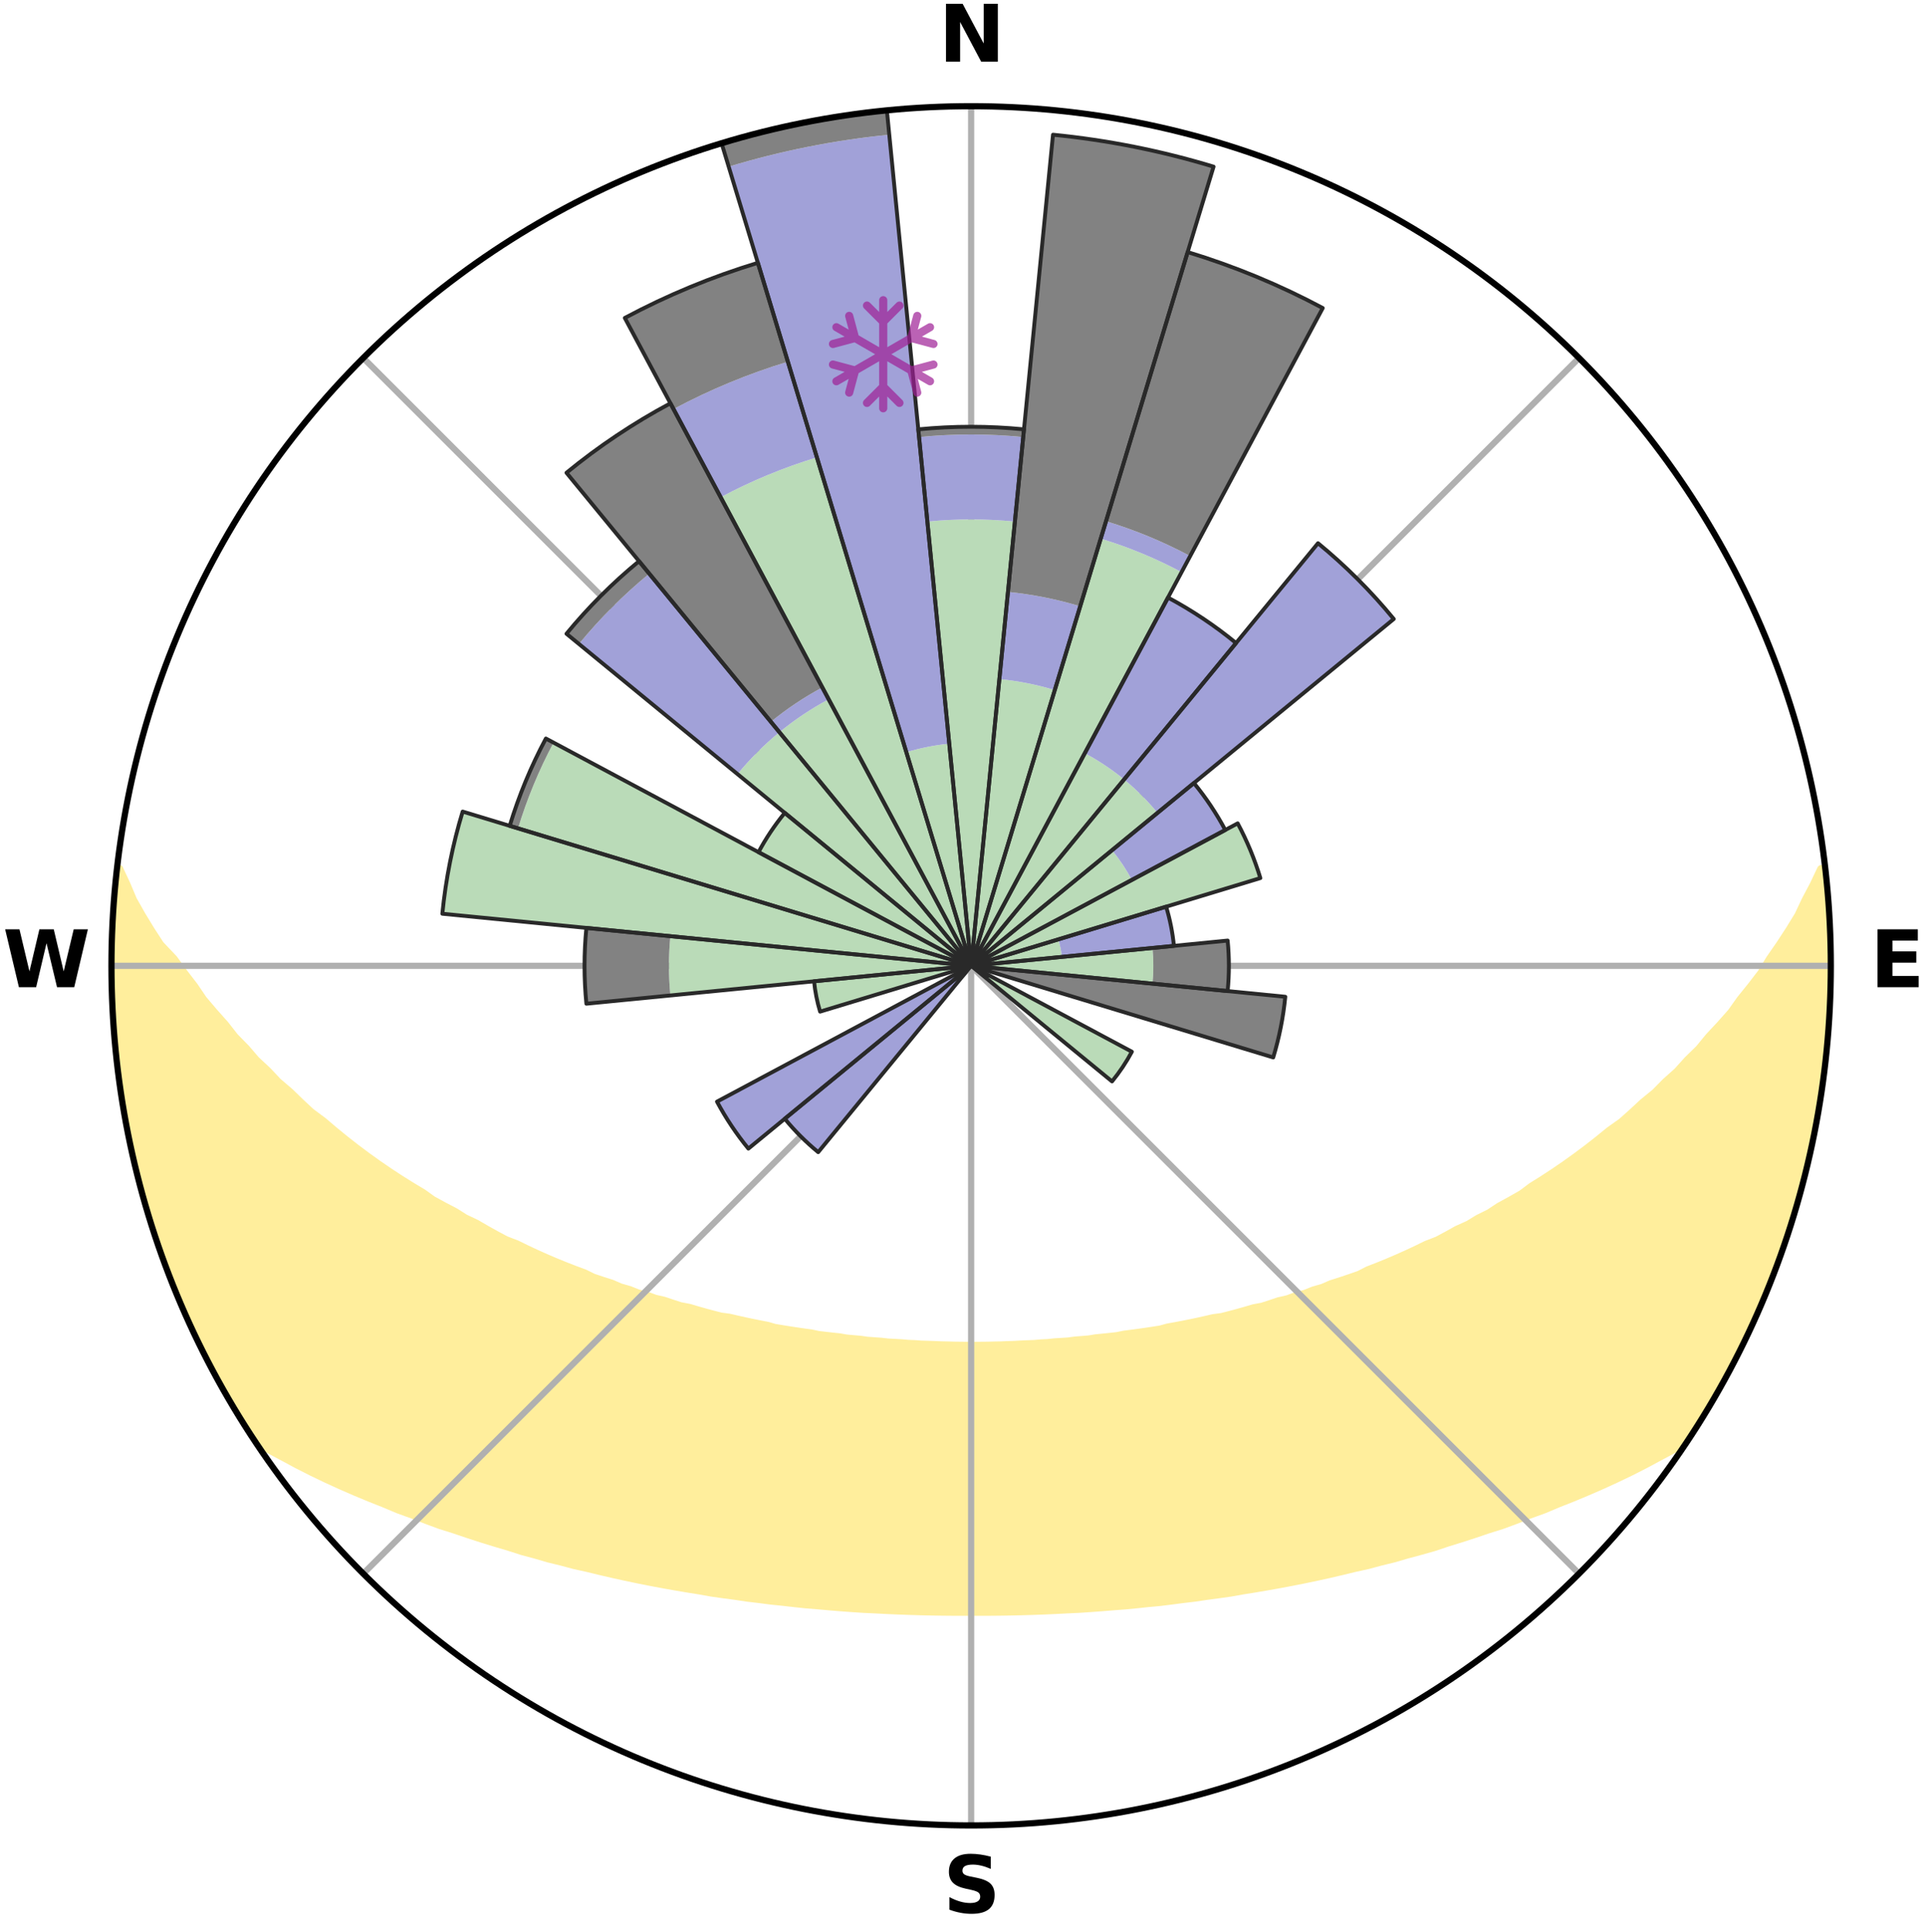 <?xml version="1.0" encoding="utf-8" standalone="no"?>
<!DOCTYPE svg PUBLIC "-//W3C//DTD SVG 1.1//EN"
  "http://www.w3.org/Graphics/SVG/1.1/DTD/svg11.dtd">
<svg xmlns:xlink="http://www.w3.org/1999/xlink" width="248.41pt" height="249.158pt" viewBox="0 0 248.41 249.158" xmlns="http://www.w3.org/2000/svg" version="1.1">
 <title>Ski Rose for Steeplechase Ski &amp; Snowboard</title>
 <defs>
  <style type="text/css">*{stroke-linejoin: round; stroke-linecap: butt}</style>
 </defs>
 <g id="figure_1">
  <g id="patch_1">
   <path d="M 0 249.158 
L 248.41 249.158 
L 248.41 0 
L 0 0 
z
" style="fill: #ffffff"/>
  </g>
  <g id="axes_1">
   <g id="patch_2">
    <path d="M 236.135 124.579 
C 236.135 110.018 233.267 95.599 227.695 82.147 
C 222.122 68.695 213.955 56.471 203.659 46.175 
C 193.363 35.879 181.139 27.711 167.687 22.139 
C 154.235 16.567 139.815 13.699 125.255 13.699 
C 110.694 13.699 96.275 16.567 82.823 22.139 
C 69.371 27.711 57.147 35.879 46.851 46.175 
C 36.555 56.471 28.387 68.695 22.815 82.147 
C 17.243 95.599 14.375 110.018 14.375 124.579 
C 14.375 139.14 17.243 153.559 22.815 167.011 
C 28.387 180.463 36.555 192.687 46.851 202.983 
C 57.147 213.279 69.371 221.447 82.823 227.019 
C 96.275 232.591 110.694 235.459 125.255 235.459 
C 139.815 235.459 154.235 232.591 167.687 227.019 
C 181.139 221.447 193.363 213.279 203.659 202.983 
C 213.955 192.687 222.122 180.463 227.695 167.011 
C 233.267 153.559 236.135 139.14 236.135 124.579 
M 125.255 124.579 
C 125.255 124.579 125.255 124.579 125.255 124.579 
C 125.255 124.579 125.255 124.579 125.255 124.579 
C 125.255 124.579 125.255 124.579 125.255 124.579 
C 125.255 124.579 125.255 124.579 125.255 124.579 
C 125.255 124.579 125.255 124.579 125.255 124.579 
C 125.255 124.579 125.255 124.579 125.255 124.579 
C 125.255 124.579 125.255 124.579 125.255 124.579 
C 125.255 124.579 125.255 124.579 125.255 124.579 
C 125.255 124.579 125.255 124.579 125.255 124.579 
C 125.255 124.579 125.255 124.579 125.255 124.579 
C 125.255 124.579 125.255 124.579 125.255 124.579 
C 125.255 124.579 125.255 124.579 125.255 124.579 
C 125.255 124.579 125.255 124.579 125.255 124.579 
C 125.255 124.579 125.255 124.579 125.255 124.579 
C 125.255 124.579 125.255 124.579 125.255 124.579 
C 125.255 124.579 125.255 124.579 125.255 124.579 
z
" style="fill: #ffffff"/>
   </g>
   <g id="PolyCollection_1">
    <defs>
     <path id="m8251c7d2e5" d="M 235.393 -137.128 
L 234.872 -137.068 
L 233.912 -135.042 
L 232.859 -133.048 
L 231.947 -131.105 
L 230.769 -129.186 
L 229.544 -127.31 
L 228.276 -125.478 
L 227.188 -123.69 
L 225.849 -121.945 
L 224.478 -120.247 
L 223.296 -118.583 
L 221.868 -116.975 
L 220.415 -115.416 
L 219.156 -113.88 
L 217.657 -112.414 
L 216.354 -110.964 
L 214.818 -109.591 
L 213.478 -108.228 
L 211.909 -106.949 
L 210.538 -105.672 
L 209.153 -104.437 
L 207.548 -103.297 
L 206.14 -102.148 
L 204.723 -101.04 
L 203.296 -99.973 
L 201.863 -98.946 
L 200.423 -97.961 
L 198.979 -97.015 
L 197.531 -96.109 
L 196.27 -95.164 
L 194.816 -94.333 
L 193.364 -93.54 
L 192.092 -92.7 
L 190.64 -91.979 
L 189.366 -91.205 
L 187.92 -90.555 
L 186.647 -89.845 
L 185.375 -89.165 
L 183.945 -88.614 
L 182.68 -87.995 
L 181.418 -87.406 
L 180.16 -86.844 
L 178.907 -86.309 
L 177.659 -85.802 
L 176.418 -85.32 
L 175.319 -84.756 
L 174.088 -84.324 
L 172.866 -83.915 
L 171.653 -83.529 
L 170.568 -83.057 
L 169.371 -82.715 
L 168.295 -82.283 
L 167.115 -81.982 
L 166.05 -81.59 
L 164.889 -81.326 
L 163.836 -80.971 
L 162.788 -80.633 
L 161.657 -80.42 
L 160.623 -80.115 
L 159.595 -79.826 
L 158.573 -79.553 
L 157.557 -79.294 
L 156.477 -79.151 
L 155.477 -78.919 
L 154.484 -78.699 
L 153.497 -78.492 
L 152.517 -78.297 
L 151.544 -78.113 
L 150.578 -77.939 
L 149.665 -77.687 
L 148.71 -77.536 
L 147.761 -77.394 
L 146.819 -77.261 
L 145.884 -77.136 
L 144.955 -77.018 
L 144.062 -76.834 
L 143.144 -76.733 
L 142.231 -76.639 
L 141.325 -76.551 
L 140.444 -76.406 
L 139.546 -76.331 
L 138.654 -76.262 
L 137.781 -76.144 
L 136.897 -76.086 
L 136.018 -76.032 
L 135.151 -75.939 
L 134.278 -75.895 
L 133.414 -75.819 
L 132.547 -75.785 
L 131.683 -75.752 
L 130.824 -75.699 
L 129.964 -75.675 
L 129.107 -75.637 
L 128.249 -75.621 
L 127.393 -75.598 
L 126.538 -75.59 
L 125.682 -75.583 
L 124.827 -75.582 
L 123.972 -75.592 
L 123.116 -75.603 
L 122.261 -75.628 
L 121.404 -75.646 
L 120.547 -75.686 
L 119.687 -75.712 
L 118.825 -75.74 
L 117.965 -75.801 
L 117.098 -75.838 
L 116.236 -75.916 
L 115.364 -75.962 
L 114.488 -76.011 
L 113.619 -76.112 
L 112.736 -76.172 
L 111.848 -76.236 
L 110.973 -76.363 
L 110.077 -76.44 
L 109.175 -76.521 
L 108.292 -76.676 
L 107.381 -76.772 
L 106.464 -76.875 
L 105.54 -76.984 
L 104.645 -77.179 
L 103.711 -77.306 
L 102.771 -77.441 
L 101.824 -77.584 
L 100.87 -77.736 
L 99.909 -77.899 
L 98.995 -78.164 
L 98.024 -78.35 
L 97.046 -78.546 
L 96.061 -78.754 
L 95.07 -78.975 
L 94.072 -79.208 
L 92.994 -79.352 
L 91.98 -79.611 
L 90.96 -79.886 
L 89.934 -80.175 
L 88.903 -80.481 
L 87.774 -80.694 
L 86.728 -81.033 
L 85.678 -81.388 
L 84.519 -81.653 
L 83.456 -82.045 
L 82.279 -82.346 
L 81.205 -82.778 
L 80.01 -83.12 
L 78.928 -83.592 
L 77.717 -83.978 
L 76.498 -84.387 
L 75.404 -84.926 
L 74.172 -85.382 
L 72.934 -85.864 
L 71.689 -86.371 
L 70.438 -86.905 
L 69.183 -87.466 
L 67.924 -88.055 
L 66.661 -88.673 
L 65.234 -89.224 
L 63.964 -89.902 
L 62.693 -90.611 
L 61.423 -91.35 
L 59.979 -92.034 
L 58.709 -92.838 
L 57.26 -93.592 
L 55.81 -94.384 
L 54.547 -95.291 
L 53.1 -96.157 
L 51.656 -97.061 
L 50.214 -98.006 
L 48.777 -98.99 
L 47.346 -100.014 
L 45.922 -101.08 
L 44.507 -102.186 
L 43.102 -103.333 
L 41.708 -104.521 
L 40.117 -105.704 
L 38.748 -106.979 
L 37.395 -108.295 
L 35.845 -109.617 
L 34.526 -111.02 
L 33.011 -112.435 
L 31.732 -113.923 
L 30.258 -115.432 
L 29.025 -117.006 
L 27.6 -118.606 
L 26.202 -120.254 
L 25.051 -121.955 
L 23.714 -123.693 
L 22.411 -125.477 
L 20.669 -127.318 
L 19.449 -129.199 
L 18.279 -131.122 
L 17.169 -133.086 
L 16.334 -135.067 
L 15.391 -137.096 
L 15.207 -137.117 
L 15.207 -137.117 
L 14.921 -135.203 
L 14.852 -133.268 
L 14.63 -131.345 
L 14.486 -129.415 
L 14.515 -127.479 
L 14.391 -125.547 
L 14.484 -123.612 
L 14.424 -121.677 
L 14.629 -119.749 
L 14.633 -117.813 
L 14.719 -115.88 
L 14.918 -113.955 
L 15.197 -112.04 
L 15.324 -110.106 
L 15.719 -108.209 
L 15.908 -106.281 
L 16.306 -104.387 
L 16.616 -102.476 
L 17.014 -100.583 
L 17.501 -98.71 
L 18.016 -96.845 
L 18.453 -94.96 
L 18.965 -93.095 
L 19.569 -91.257 
L 20.203 -89.429 
L 20.768 -87.578 
L 21.397 -85.748 
L 22.122 -83.954 
L 22.877 -82.173 
L 23.6 -80.378 
L 24.359 -78.598 
L 25.212 -76.861 
L 26.045 -75.115 
L 26.922 -73.39 
L 27.844 -71.689 
L 28.783 -69.998 
L 29.722 -68.306 
L 30.725 -66.651 
L 31.754 -65.012 
L 32.802 -63.386 
L 34.565 -62.25 
L 36.458 -61.241 
L 38.31 -60.243 
L 40.176 -59.296 
L 42.05 -58.395 
L 43.926 -57.537 
L 45.802 -56.72 
L 47.674 -55.941 
L 49.541 -55.2 
L 51.344 -54.441 
L 53.198 -53.769 
L 54.99 -53.077 
L 56.775 -52.417 
L 58.604 -51.843 
L 60.373 -51.243 
L 62.133 -50.673 
L 63.885 -50.131 
L 65.626 -49.616 
L 67.317 -49.073 
L 69.04 -48.61 
L 70.716 -48.119 
L 72.42 -47.704 
L 74.078 -47.259 
L 75.761 -46.889 
L 77.401 -46.489 
L 79.033 -46.11 
L 80.657 -45.753 
L 82.272 -45.414 
L 83.878 -45.095 
L 85.475 -44.793 
L 87.064 -44.51 
L 88.643 -44.242 
L 90.214 -43.991 
L 91.76 -43.715 
L 93.315 -43.494 
L 94.862 -43.289 
L 96.388 -43.06 
L 97.919 -42.88 
L 99.433 -42.681 
L 100.95 -42.528 
L 102.452 -42.356 
L 103.95 -42.198 
L 105.448 -42.077 
L 106.935 -41.943 
L 108.418 -41.822 
L 109.896 -41.713 
L 111.371 -41.615 
L 112.846 -41.548 
L 114.314 -41.471 
L 115.778 -41.406 
L 117.241 -41.352 
L 118.701 -41.308 
L 120.16 -41.274 
L 121.617 -41.252 
L 123.073 -41.239 
L 124.528 -41.236 
L 125.982 -41.237 
L 127.437 -41.239 
L 128.893 -41.252 
L 130.35 -41.275 
L 131.808 -41.309 
L 133.269 -41.352 
L 134.731 -41.407 
L 136.196 -41.472 
L 137.664 -41.549 
L 139.138 -41.616 
L 140.613 -41.714 
L 142.092 -41.823 
L 143.574 -41.945 
L 145.067 -42.055 
L 146.56 -42.2 
L 148.057 -42.358 
L 149.568 -42.498 
L 151.077 -42.683 
L 152.59 -42.882 
L 154.121 -43.063 
L 155.647 -43.291 
L 157.194 -43.496 
L 158.748 -43.718 
L 160.294 -43.994 
L 161.866 -44.244 
L 163.444 -44.513 
L 165.033 -44.796 
L 166.63 -45.098 
L 168.237 -45.417 
L 169.851 -45.756 
L 171.475 -46.113 
L 173.106 -46.493 
L 174.747 -46.892 
L 176.43 -47.262 
L 178.087 -47.708 
L 179.791 -48.123 
L 181.467 -48.613 
L 183.19 -49.076 
L 184.924 -49.565 
L 186.622 -50.135 
L 188.373 -50.677 
L 190.133 -51.247 
L 191.902 -51.847 
L 193.731 -52.42 
L 195.516 -53.08 
L 197.308 -53.773 
L 199.161 -54.445 
L 200.964 -55.205 
L 202.832 -55.944 
L 204.703 -56.724 
L 206.58 -57.54 
L 208.455 -58.399 
L 210.33 -59.299 
L 212.194 -60.247 
L 214.048 -61.244 
L 215.941 -62.252 
L 217.716 -63.38 
L 218.758 -65.011 
L 219.766 -66.663 
L 220.765 -68.319 
L 221.752 -69.984 
L 222.661 -71.692 
L 223.596 -73.386 
L 224.415 -75.14 
L 225.277 -76.871 
L 226.088 -78.627 
L 226.849 -80.405 
L 227.688 -82.15 
L 228.34 -83.973 
L 229.103 -85.752 
L 229.758 -87.572 
L 230.347 -89.416 
L 230.954 -91.252 
L 231.516 -93.103 
L 232.032 -94.967 
L 232.503 -96.843 
L 233.039 -98.702 
L 233.428 -100.598 
L 233.892 -102.477 
L 234.254 -104.377 
L 234.513 -106.295 
L 234.912 -108.191 
L 235.089 -110.119 
L 235.408 -112.029 
L 235.505 -113.963 
L 235.71 -115.886 
L 235.917 -117.811 
L 235.901 -119.748 
L 236.033 -121.678 
L 236.099 -123.612 
L 236.13 -125.547 
L 236.003 -127.479 
L 235.996 -129.414 
L 235.926 -131.348 
L 235.7 -133.271 
L 235.563 -135.201 
L 235.393 -137.128 
z
" style="stroke: #ffee9c"/>
    </defs>
    <g clip-path="url(#p9254845915)">
     <use xlink:href="#m8251c7d2e5" x="0" y="249.158" style="fill: #ffee9c; stroke: #ffee9c"/>
    </g>
   </g>
   <g id="matplotlib.axis_1">
    <g id="xtick_1">
     <g id="line2d_1">
      <path d="M 125.255 124.579 
L 125.255 13.699 
" clip-path="url(#p9254845915)" style="fill: none; stroke: #b0b0b0; stroke-width: 0.8; stroke-linecap: square"/>
     </g>
     <g id="text_1">
      <!-- N -->
      <g transform="translate(121.07 7.958) scale(0.1 -0.1)">
       <defs>
        <path id="DejaVuSans-Bold-4e" d="M 588 4666 
L 1931 4666 
L 3628 1466 
L 3628 4666 
L 4769 4666 
L 4769 0 
L 3425 0 
L 1728 3200 
L 1728 0 
L 588 0 
L 588 4666 
z
" transform="scale(0.016)"/>
       </defs>
       <use xlink:href="#DejaVuSans-Bold-4e"/>
      </g>
     </g>
    </g>
    <g id="xtick_2">
     <g id="line2d_2">
      <path d="M 125.255 124.579 
L 203.659 46.175 
" clip-path="url(#p9254845915)" style="fill: none; stroke: #b0b0b0; stroke-width: 0.8; stroke-linecap: square"/>
     </g>
    </g>
    <g id="xtick_3">
     <g id="line2d_3">
      <path d="M 125.255 124.579 
L 236.135 124.579 
" clip-path="url(#p9254845915)" style="fill: none; stroke: #b0b0b0; stroke-width: 0.8; stroke-linecap: square"/>
     </g>
     <g id="text_2">
      <!-- E -->
      <g transform="translate(241.219 127.338) scale(0.1 -0.1)">
       <defs>
        <path id="DejaVuSans-Bold-45" d="M 588 4666 
L 3834 4666 
L 3834 3756 
L 1791 3756 
L 1791 2888 
L 3713 2888 
L 3713 1978 
L 1791 1978 
L 1791 909 
L 3903 909 
L 3903 0 
L 588 0 
L 588 4666 
z
" transform="scale(0.016)"/>
       </defs>
       <use xlink:href="#DejaVuSans-Bold-45"/>
      </g>
     </g>
    </g>
    <g id="xtick_4">
     <g id="line2d_4">
      <path d="M 125.255 124.579 
L 203.659 202.983 
" clip-path="url(#p9254845915)" style="fill: none; stroke: #b0b0b0; stroke-width: 0.8; stroke-linecap: square"/>
     </g>
    </g>
    <g id="xtick_5">
     <g id="line2d_5">
      <path d="M 125.255 124.579 
L 125.255 235.459 
" clip-path="url(#p9254845915)" style="fill: none; stroke: #b0b0b0; stroke-width: 0.8; stroke-linecap: square"/>
     </g>
     <g id="text_3">
      <!-- S -->
      <g transform="translate(121.654 246.718) scale(0.1 -0.1)">
       <defs>
        <path id="DejaVuSans-Bold-53" d="M 3834 4519 
L 3834 3531 
Q 3450 3703 3084 3790 
Q 2719 3878 2394 3878 
Q 1963 3878 1756 3759 
Q 1550 3641 1550 3391 
Q 1550 3203 1689 3098 
Q 1828 2994 2194 2919 
L 2706 2816 
Q 3484 2659 3812 2340 
Q 4141 2022 4141 1434 
Q 4141 663 3683 286 
Q 3225 -91 2284 -91 
Q 1841 -91 1394 -6 
Q 947 78 500 244 
L 500 1259 
Q 947 1022 1364 901 
Q 1781 781 2169 781 
Q 2563 781 2772 912 
Q 2981 1044 2981 1288 
Q 2981 1506 2839 1625 
Q 2697 1744 2272 1838 
L 1806 1941 
Q 1106 2091 782 2419 
Q 459 2747 459 3303 
Q 459 4000 909 4375 
Q 1359 4750 2203 4750 
Q 2588 4750 2994 4692 
Q 3400 4634 3834 4519 
z
" transform="scale(0.016)"/>
       </defs>
       <use xlink:href="#DejaVuSans-Bold-53"/>
      </g>
     </g>
    </g>
    <g id="xtick_6">
     <g id="line2d_6">
      <path d="M 125.255 124.579 
L 46.851 202.983 
" clip-path="url(#p9254845915)" style="fill: none; stroke: #b0b0b0; stroke-width: 0.8; stroke-linecap: square"/>
     </g>
    </g>
    <g id="xtick_7">
     <g id="line2d_7">
      <path d="M 125.255 124.579 
L 14.375 124.579 
" clip-path="url(#p9254845915)" style="fill: none; stroke: #b0b0b0; stroke-width: 0.8; stroke-linecap: square"/>
     </g>
     <g id="text_4">
      <!-- W -->
      <g transform="translate(0.36 127.338) scale(0.1 -0.1)">
       <defs>
        <path id="DejaVuSans-Bold-57" d="M 191 4666 
L 1344 4666 
L 2150 1275 
L 2950 4666 
L 4109 4666 
L 4909 1275 
L 5716 4666 
L 6859 4666 
L 5759 0 
L 4372 0 
L 3525 3547 
L 2688 0 
L 1300 0 
L 191 4666 
z
" transform="scale(0.016)"/>
       </defs>
       <use xlink:href="#DejaVuSans-Bold-57"/>
      </g>
     </g>
    </g>
    <g id="xtick_8">
     <g id="line2d_8">
      <path d="M 125.255 124.579 
L 46.851 46.175 
" clip-path="url(#p9254845915)" style="fill: none; stroke: #b0b0b0; stroke-width: 0.8; stroke-linecap: square"/>
     </g>
    </g>
   </g>
   <g id="matplotlib.axis_2"/>
   <g id="patch_3">
    <path d="M 125.255 124.579 
C 125.255 124.579 125.255 124.579 125.255 124.579 
C 125.255 124.579 125.255 124.579 125.255 124.579 
L 125.255 124.579 
C 125.255 124.579 125.255 124.579 125.255 124.579 
C 125.255 124.579 125.255 124.579 125.255 124.579 
z
" clip-path="url(#p9254845915)" style="fill: #d9d9d9"/>
   </g>
   <g id="patch_4">
    <path d="M 125.255 124.579 
C 125.255 124.579 125.255 124.579 125.255 124.579 
C 125.255 124.579 125.255 124.579 125.255 124.579 
L 125.255 124.579 
C 125.255 124.579 125.255 124.579 125.255 124.579 
C 125.255 124.579 125.255 124.579 125.255 124.579 
z
" clip-path="url(#p9254845915)" style="fill: #d9d9d9"/>
   </g>
   <g id="patch_5">
    <path d="M 125.255 124.579 
C 125.255 124.579 125.255 124.579 125.255 124.579 
C 125.255 124.579 125.255 124.579 125.255 124.579 
L 125.255 124.579 
C 125.255 124.579 125.255 124.579 125.255 124.579 
C 125.255 124.579 125.255 124.579 125.255 124.579 
z
" clip-path="url(#p9254845915)" style="fill: #d9d9d9"/>
   </g>
   <g id="patch_6">
    <path d="M 125.255 124.579 
C 125.255 124.579 125.255 124.579 125.255 124.579 
C 125.255 124.579 125.255 124.579 125.255 124.579 
L 125.255 124.579 
C 125.255 124.579 125.255 124.579 125.255 124.579 
C 125.255 124.579 125.255 124.579 125.255 124.579 
z
" clip-path="url(#p9254845915)" style="fill: #d9d9d9"/>
   </g>
   <g id="patch_7">
    <path d="M 125.255 124.579 
C 125.255 124.579 125.255 124.579 125.255 124.579 
C 125.255 124.579 125.255 124.579 125.255 124.579 
L 125.255 124.579 
C 125.255 124.579 125.255 124.579 125.255 124.579 
C 125.255 124.579 125.255 124.579 125.255 124.579 
z
" clip-path="url(#p9254845915)" style="fill: #d9d9d9"/>
   </g>
   <g id="patch_8">
    <path d="M 125.255 124.579 
C 125.255 124.579 125.255 124.579 125.255 124.579 
C 125.255 124.579 125.255 124.579 125.255 124.579 
L 125.255 124.579 
C 125.255 124.579 125.255 124.579 125.255 124.579 
C 125.255 124.579 125.255 124.579 125.255 124.579 
z
" clip-path="url(#p9254845915)" style="fill: #d9d9d9"/>
   </g>
   <g id="patch_9">
    <path d="M 125.255 124.579 
C 125.255 124.579 125.255 124.579 125.255 124.579 
C 125.255 124.579 125.255 124.579 125.255 124.579 
L 125.255 124.579 
C 125.255 124.579 125.255 124.579 125.255 124.579 
C 125.255 124.579 125.255 124.579 125.255 124.579 
z
" clip-path="url(#p9254845915)" style="fill: #d9d9d9"/>
   </g>
   <g id="patch_10">
    <path d="M 125.255 124.579 
C 125.255 124.579 125.255 124.579 125.255 124.579 
C 125.255 124.579 125.255 124.579 125.255 124.579 
L 125.255 124.579 
C 125.255 124.579 125.255 124.579 125.255 124.579 
C 125.255 124.579 125.255 124.579 125.255 124.579 
z
" clip-path="url(#p9254845915)" style="fill: #d9d9d9"/>
   </g>
   <g id="patch_11">
    <path d="M 125.255 124.579 
C 125.255 124.579 125.255 124.579 125.255 124.579 
C 125.255 124.579 125.255 124.579 125.255 124.579 
L 125.255 124.579 
C 125.255 124.579 125.255 124.579 125.255 124.579 
C 125.255 124.579 125.255 124.579 125.255 124.579 
z
" clip-path="url(#p9254845915)" style="fill: #d9d9d9"/>
   </g>
   <g id="patch_12">
    <path d="M 125.255 124.579 
C 125.255 124.579 125.255 124.579 125.255 124.579 
C 125.255 124.579 125.255 124.579 125.255 124.579 
L 125.255 124.579 
C 125.255 124.579 125.255 124.579 125.255 124.579 
C 125.255 124.579 125.255 124.579 125.255 124.579 
z
" clip-path="url(#p9254845915)" style="fill: #d9d9d9"/>
   </g>
   <g id="patch_13">
    <path d="M 125.255 124.579 
C 125.255 124.579 125.255 124.579 125.255 124.579 
C 125.255 124.579 125.255 124.579 125.255 124.579 
L 125.255 124.579 
C 125.255 124.579 125.255 124.579 125.255 124.579 
C 125.255 124.579 125.255 124.579 125.255 124.579 
z
" clip-path="url(#p9254845915)" style="fill: #d9d9d9"/>
   </g>
   <g id="patch_14">
    <path d="M 125.255 124.579 
C 125.255 124.579 125.255 124.579 125.255 124.579 
C 125.255 124.579 125.255 124.579 125.255 124.579 
L 125.255 124.579 
C 125.255 124.579 125.255 124.579 125.255 124.579 
C 125.255 124.579 125.255 124.579 125.255 124.579 
z
" clip-path="url(#p9254845915)" style="fill: #d9d9d9"/>
   </g>
   <g id="patch_15">
    <path d="M 125.255 124.579 
C 125.255 124.579 125.255 124.579 125.255 124.579 
C 125.255 124.579 125.255 124.579 125.255 124.579 
L 125.255 124.579 
C 125.255 124.579 125.255 124.579 125.255 124.579 
C 125.255 124.579 125.255 124.579 125.255 124.579 
z
" clip-path="url(#p9254845915)" style="fill: #d9d9d9"/>
   </g>
   <g id="patch_16">
    <path d="M 125.255 124.579 
C 125.255 124.579 125.255 124.579 125.255 124.579 
C 125.255 124.579 125.255 124.579 125.255 124.579 
L 125.255 124.579 
C 125.255 124.579 125.255 124.579 125.255 124.579 
C 125.255 124.579 125.255 124.579 125.255 124.579 
z
" clip-path="url(#p9254845915)" style="fill: #d9d9d9"/>
   </g>
   <g id="patch_17">
    <path d="M 125.255 124.579 
C 125.255 124.579 125.255 124.579 125.255 124.579 
C 125.255 124.579 125.255 124.579 125.255 124.579 
L 125.255 124.579 
C 125.255 124.579 125.255 124.579 125.255 124.579 
C 125.255 124.579 125.255 124.579 125.255 124.579 
z
" clip-path="url(#p9254845915)" style="fill: #d9d9d9"/>
   </g>
   <g id="patch_18">
    <path d="M 125.255 124.579 
C 125.255 124.579 125.255 124.579 125.255 124.579 
C 125.255 124.579 125.255 124.579 125.255 124.579 
L 125.255 124.579 
C 125.255 124.579 125.255 124.579 125.255 124.579 
C 125.255 124.579 125.255 124.579 125.255 124.579 
z
" clip-path="url(#p9254845915)" style="fill: #d9d9d9"/>
   </g>
   <g id="patch_19">
    <path d="M 125.255 124.579 
C 125.255 124.579 125.255 124.579 125.255 124.579 
C 125.255 124.579 125.255 124.579 125.255 124.579 
L 125.255 124.579 
C 125.255 124.579 125.255 124.579 125.255 124.579 
C 125.255 124.579 125.255 124.579 125.255 124.579 
z
" clip-path="url(#p9254845915)" style="fill: #d9d9d9"/>
   </g>
   <g id="patch_20">
    <path d="M 125.255 124.579 
C 125.255 124.579 125.255 124.579 125.255 124.579 
C 125.255 124.579 125.255 124.579 125.255 124.579 
L 125.255 124.579 
C 125.255 124.579 125.255 124.579 125.255 124.579 
C 125.255 124.579 125.255 124.579 125.255 124.579 
z
" clip-path="url(#p9254845915)" style="fill: #d9d9d9"/>
   </g>
   <g id="patch_21">
    <path d="M 125.255 124.579 
C 125.255 124.579 125.255 124.579 125.255 124.579 
C 125.255 124.579 125.255 124.579 125.255 124.579 
L 125.255 124.579 
C 125.255 124.579 125.255 124.579 125.255 124.579 
C 125.255 124.579 125.255 124.579 125.255 124.579 
z
" clip-path="url(#p9254845915)" style="fill: #d9d9d9"/>
   </g>
   <g id="patch_22">
    <path d="M 125.255 124.579 
C 125.255 124.579 125.255 124.579 125.255 124.579 
C 125.255 124.579 125.255 124.579 125.255 124.579 
L 125.255 124.579 
C 125.255 124.579 125.255 124.579 125.255 124.579 
C 125.255 124.579 125.255 124.579 125.255 124.579 
z
" clip-path="url(#p9254845915)" style="fill: #d9d9d9"/>
   </g>
   <g id="patch_23">
    <path d="M 125.255 124.579 
C 125.255 124.579 125.255 124.579 125.255 124.579 
C 125.255 124.579 125.255 124.579 125.255 124.579 
L 125.255 124.579 
C 125.255 124.579 125.255 124.579 125.255 124.579 
C 125.255 124.579 125.255 124.579 125.255 124.579 
z
" clip-path="url(#p9254845915)" style="fill: #d9d9d9"/>
   </g>
   <g id="patch_24">
    <path d="M 125.255 124.579 
C 125.255 124.579 125.255 124.579 125.255 124.579 
C 125.255 124.579 125.255 124.579 125.255 124.579 
L 125.255 124.579 
C 125.255 124.579 125.255 124.579 125.255 124.579 
C 125.255 124.579 125.255 124.579 125.255 124.579 
z
" clip-path="url(#p9254845915)" style="fill: #d9d9d9"/>
   </g>
   <g id="patch_25">
    <path d="M 125.255 124.579 
C 125.255 124.579 125.255 124.579 125.255 124.579 
C 125.255 124.579 125.255 124.579 125.255 124.579 
L 125.255 124.579 
C 125.255 124.579 125.255 124.579 125.255 124.579 
C 125.255 124.579 125.255 124.579 125.255 124.579 
z
" clip-path="url(#p9254845915)" style="fill: #d9d9d9"/>
   </g>
   <g id="patch_26">
    <path d="M 125.255 124.579 
C 125.255 124.579 125.255 124.579 125.255 124.579 
C 125.255 124.579 125.255 124.579 125.255 124.579 
L 125.255 124.579 
C 125.255 124.579 125.255 124.579 125.255 124.579 
C 125.255 124.579 125.255 124.579 125.255 124.579 
z
" clip-path="url(#p9254845915)" style="fill: #d9d9d9"/>
   </g>
   <g id="patch_27">
    <path d="M 125.255 124.579 
C 125.255 124.579 125.255 124.579 125.255 124.579 
C 125.255 124.579 125.255 124.579 125.255 124.579 
L 125.255 124.579 
C 125.255 124.579 125.255 124.579 125.255 124.579 
C 125.255 124.579 125.255 124.579 125.255 124.579 
z
" clip-path="url(#p9254845915)" style="fill: #d9d9d9"/>
   </g>
   <g id="patch_28">
    <path d="M 125.255 124.579 
C 125.255 124.579 125.255 124.579 125.255 124.579 
C 125.255 124.579 125.255 124.579 125.255 124.579 
L 125.255 124.579 
C 125.255 124.579 125.255 124.579 125.255 124.579 
C 125.255 124.579 125.255 124.579 125.255 124.579 
z
" clip-path="url(#p9254845915)" style="fill: #d9d9d9"/>
   </g>
   <g id="patch_29">
    <path d="M 125.255 124.579 
C 125.255 124.579 125.255 124.579 125.255 124.579 
C 125.255 124.579 125.255 124.579 125.255 124.579 
L 125.255 124.579 
C 125.255 124.579 125.255 124.579 125.255 124.579 
C 125.255 124.579 125.255 124.579 125.255 124.579 
z
" clip-path="url(#p9254845915)" style="fill: #d9d9d9"/>
   </g>
   <g id="patch_30">
    <path d="M 125.255 124.579 
C 125.255 124.579 125.255 124.579 125.255 124.579 
C 125.255 124.579 125.255 124.579 125.255 124.579 
L 125.255 124.579 
C 125.255 124.579 125.255 124.579 125.255 124.579 
C 125.255 124.579 125.255 124.579 125.255 124.579 
z
" clip-path="url(#p9254845915)" style="fill: #d9d9d9"/>
   </g>
   <g id="patch_31">
    <path d="M 125.255 124.579 
C 125.255 124.579 125.255 124.579 125.255 124.579 
C 125.255 124.579 125.255 124.579 125.255 124.579 
L 125.255 124.579 
C 125.255 124.579 125.255 124.579 125.255 124.579 
C 125.255 124.579 125.255 124.579 125.255 124.579 
z
" clip-path="url(#p9254845915)" style="fill: #d9d9d9"/>
   </g>
   <g id="patch_32">
    <path d="M 125.255 124.579 
C 125.255 124.579 125.255 124.579 125.255 124.579 
C 125.255 124.579 125.255 124.579 125.255 124.579 
L 125.255 124.579 
C 125.255 124.579 125.255 124.579 125.255 124.579 
C 125.255 124.579 125.255 124.579 125.255 124.579 
z
" clip-path="url(#p9254845915)" style="fill: #d9d9d9"/>
   </g>
   <g id="patch_33">
    <path d="M 125.255 124.579 
C 125.255 124.579 125.255 124.579 125.255 124.579 
C 125.255 124.579 125.255 124.579 125.255 124.579 
L 125.255 124.579 
C 125.255 124.579 125.255 124.579 125.255 124.579 
C 125.255 124.579 125.255 124.579 125.255 124.579 
z
" clip-path="url(#p9254845915)" style="fill: #d9d9d9"/>
   </g>
   <g id="patch_34">
    <path d="M 125.255 124.579 
C 125.255 124.579 125.255 124.579 125.255 124.579 
C 125.255 124.579 125.255 124.579 125.255 124.579 
L 125.255 124.579 
C 125.255 124.579 125.255 124.579 125.255 124.579 
C 125.255 124.579 125.255 124.579 125.255 124.579 
z
" clip-path="url(#p9254845915)" style="fill: #d9d9d9"/>
   </g>
   <g id="patch_35">
    <path d="M 125.255 124.579 
C 125.255 124.579 125.255 124.579 125.255 124.579 
C 125.255 124.579 125.255 124.579 125.255 124.579 
L 130.899 67.277 
C 129.023 67.093 127.139 67 125.255 67 
C 123.37 67 121.487 67.093 119.611 67.277 
z
" clip-path="url(#p9254845915)" style="fill: #badbb8"/>
   </g>
   <g id="patch_36">
    <path d="M 125.255 124.579 
C 125.255 124.579 125.255 124.579 125.255 124.579 
C 125.255 124.579 125.255 124.579 125.255 124.579 
L 136.044 89.012 
C 134.88 88.659 133.699 88.363 132.506 88.126 
C 131.313 87.889 130.109 87.71 128.898 87.591 
z
" clip-path="url(#p9254845915)" style="fill: #badbb8"/>
   </g>
   <g id="patch_37">
    <path d="M 125.255 124.579 
C 125.255 124.579 125.255 124.579 125.255 124.579 
C 125.255 124.579 125.255 124.579 125.255 124.579 
L 152.397 73.799 
C 150.735 72.911 149.031 72.104 147.289 71.383 
C 145.548 70.662 143.773 70.027 141.969 69.479 
z
" clip-path="url(#p9254845915)" style="fill: #badbb8"/>
   </g>
   <g id="patch_38">
    <path d="M 125.255 124.579 
C 125.255 124.579 125.255 124.579 125.255 124.579 
C 125.255 124.579 125.255 124.579 125.255 124.579 
L 144.982 100.541 
C 144.195 99.896 143.377 99.289 142.531 98.724 
C 141.685 98.158 140.811 97.634 139.913 97.155 
z
" clip-path="url(#p9254845915)" style="fill: #badbb8"/>
   </g>
   <g id="patch_39">
    <path d="M 125.255 124.579 
C 125.255 124.579 125.255 124.579 125.255 124.579 
C 125.255 124.579 125.255 124.579 125.255 124.579 
L 149.293 104.852 
C 148.647 104.065 147.963 103.31 147.243 102.591 
C 146.523 101.871 145.769 101.187 144.982 100.541 
z
" clip-path="url(#p9254845915)" style="fill: #badbb8"/>
   </g>
   <g id="patch_40">
    <path d="M 125.255 124.579 
C 125.255 124.579 125.255 124.579 125.255 124.579 
C 125.255 124.579 125.255 124.579 125.255 124.579 
L 145.986 113.498 
C 145.623 112.82 145.227 112.159 144.8 111.52 
C 144.372 110.88 143.914 110.261 143.426 109.667 
z
" clip-path="url(#p9254845915)" style="fill: #badbb8"/>
   </g>
   <g id="patch_41">
    <path d="M 125.255 124.579 
C 125.255 124.579 125.255 124.579 125.255 124.579 
C 125.255 124.579 125.255 124.579 125.255 124.579 
L 162.557 113.263 
C 162.187 112.042 161.757 110.84 161.269 109.662 
C 160.78 108.483 160.235 107.329 159.633 106.203 
z
" clip-path="url(#p9254845915)" style="fill: #badbb8"/>
   </g>
   <g id="patch_42">
    <path d="M 125.255 124.579 
C 125.255 124.579 125.255 124.579 125.255 124.579 
C 125.255 124.579 125.255 124.579 125.255 124.579 
L 136.952 123.427 
C 136.914 123.044 136.857 122.663 136.782 122.286 
C 136.707 121.909 136.614 121.535 136.502 121.167 
z
" clip-path="url(#p9254845915)" style="fill: #badbb8"/>
   </g>
   <g id="patch_43">
    <path d="M 125.255 124.579 
C 125.255 124.579 125.255 124.579 125.255 124.579 
C 125.255 124.579 125.255 124.579 125.255 124.579 
L 148.648 126.883 
C 148.724 126.117 148.761 125.348 148.761 124.579 
C 148.761 123.81 148.724 123.041 148.648 122.275 
z
" clip-path="url(#p9254845915)" style="fill: #badbb8"/>
   </g>
   <g id="patch_44">
    <path d="M 125.255 124.579 
C 125.255 124.579 125.255 124.579 125.255 124.579 
C 125.255 124.579 125.255 124.579 125.255 124.579 
L 125.255 124.579 
C 125.255 124.579 125.255 124.579 125.255 124.579 
C 125.255 124.579 125.255 124.579 125.255 124.579 
z
" clip-path="url(#p9254845915)" style="fill: #badbb8"/>
   </g>
   <g id="patch_45">
    <path d="M 125.255 124.579 
C 125.255 124.579 125.255 124.579 125.255 124.579 
C 125.255 124.579 125.255 124.579 125.255 124.579 
L 125.255 124.579 
C 125.255 124.579 125.255 124.579 125.255 124.579 
C 125.255 124.579 125.255 124.579 125.255 124.579 
z
" clip-path="url(#p9254845915)" style="fill: #badbb8"/>
   </g>
   <g id="patch_46">
    <path d="M 125.255 124.579 
C 125.255 124.579 125.255 124.579 125.255 124.579 
C 125.255 124.579 125.255 124.579 125.255 124.579 
L 143.426 139.491 
C 143.914 138.897 144.372 138.278 144.8 137.639 
C 145.227 136.999 145.623 136.339 145.986 135.66 
z
" clip-path="url(#p9254845915)" style="fill: #badbb8"/>
   </g>
   <g id="patch_47">
    <path d="M 125.255 124.579 
C 125.255 124.579 125.255 124.579 125.255 124.579 
C 125.255 124.579 125.255 124.579 125.255 124.579 
L 125.255 124.579 
C 125.255 124.579 125.255 124.579 125.255 124.579 
C 125.255 124.579 125.255 124.579 125.255 124.579 
z
" clip-path="url(#p9254845915)" style="fill: #badbb8"/>
   </g>
   <g id="patch_48">
    <path d="M 125.255 124.579 
C 125.255 124.579 125.255 124.579 125.255 124.579 
C 125.255 124.579 125.255 124.579 125.255 124.579 
L 125.255 124.579 
C 125.255 124.579 125.255 124.579 125.255 124.579 
C 125.255 124.579 125.255 124.579 125.255 124.579 
z
" clip-path="url(#p9254845915)" style="fill: #badbb8"/>
   </g>
   <g id="patch_49">
    <path d="M 125.255 124.579 
C 125.255 124.579 125.255 124.579 125.255 124.579 
C 125.255 124.579 125.255 124.579 125.255 124.579 
L 125.255 124.579 
C 125.255 124.579 125.255 124.579 125.255 124.579 
C 125.255 124.579 125.255 124.579 125.255 124.579 
z
" clip-path="url(#p9254845915)" style="fill: #badbb8"/>
   </g>
   <g id="patch_50">
    <path d="M 125.255 124.579 
C 125.255 124.579 125.255 124.579 125.255 124.579 
C 125.255 124.579 125.255 124.579 125.255 124.579 
L 125.255 124.579 
C 125.255 124.579 125.255 124.579 125.255 124.579 
C 125.255 124.579 125.255 124.579 125.255 124.579 
z
" clip-path="url(#p9254845915)" style="fill: #badbb8"/>
   </g>
   <g id="patch_51">
    <path d="M 125.255 124.579 
C 125.255 124.579 125.255 124.579 125.255 124.579 
C 125.255 124.579 125.255 124.579 125.255 124.579 
L 125.255 124.579 
C 125.255 124.579 125.255 124.579 125.255 124.579 
C 125.255 124.579 125.255 124.579 125.255 124.579 
z
" clip-path="url(#p9254845915)" style="fill: #badbb8"/>
   </g>
   <g id="patch_52">
    <path d="M 125.255 124.579 
C 125.255 124.579 125.255 124.579 125.255 124.579 
C 125.255 124.579 125.255 124.579 125.255 124.579 
L 125.255 124.579 
C 125.255 124.579 125.255 124.579 125.255 124.579 
C 125.255 124.579 125.255 124.579 125.255 124.579 
z
" clip-path="url(#p9254845915)" style="fill: #badbb8"/>
   </g>
   <g id="patch_53">
    <path d="M 125.255 124.579 
C 125.255 124.579 125.255 124.579 125.255 124.579 
C 125.255 124.579 125.255 124.579 125.255 124.579 
L 125.255 124.579 
C 125.255 124.579 125.255 124.579 125.255 124.579 
C 125.255 124.579 125.255 124.579 125.255 124.579 
z
" clip-path="url(#p9254845915)" style="fill: #badbb8"/>
   </g>
   <g id="patch_54">
    <path d="M 125.255 124.579 
C 125.255 124.579 125.255 124.579 125.255 124.579 
C 125.255 124.579 125.255 124.579 125.255 124.579 
L 125.255 124.579 
C 125.255 124.579 125.255 124.579 125.255 124.579 
C 125.255 124.579 125.255 124.579 125.255 124.579 
z
" clip-path="url(#p9254845915)" style="fill: #badbb8"/>
   </g>
   <g id="patch_55">
    <path d="M 125.255 124.579 
C 125.255 124.579 125.255 124.579 125.255 124.579 
C 125.255 124.579 125.255 124.579 125.255 124.579 
L 125.255 124.579 
C 125.255 124.579 125.255 124.579 125.255 124.579 
C 125.255 124.579 125.255 124.579 125.255 124.579 
z
" clip-path="url(#p9254845915)" style="fill: #badbb8"/>
   </g>
   <g id="patch_56">
    <path d="M 125.255 124.579 
C 125.255 124.579 125.255 124.579 125.255 124.579 
C 125.255 124.579 125.255 124.579 125.255 124.579 
L 125.255 124.579 
C 125.255 124.579 125.255 124.579 125.255 124.579 
C 125.255 124.579 125.255 124.579 125.255 124.579 
z
" clip-path="url(#p9254845915)" style="fill: #badbb8"/>
   </g>
   <g id="patch_57">
    <path d="M 125.255 124.579 
C 125.255 124.579 125.255 124.579 125.255 124.579 
C 125.255 124.579 125.255 124.579 125.255 124.579 
L 125.255 124.579 
C 125.255 124.579 125.255 124.579 125.255 124.579 
C 125.255 124.579 125.255 124.579 125.255 124.579 
z
" clip-path="url(#p9254845915)" style="fill: #badbb8"/>
   </g>
   <g id="patch_58">
    <path d="M 125.255 124.579 
C 125.255 124.579 125.255 124.579 125.255 124.579 
C 125.255 124.579 125.255 124.579 125.255 124.579 
L 104.996 126.574 
C 105.061 127.238 105.159 127.897 105.289 128.551 
C 105.419 129.204 105.581 129.851 105.774 130.488 
z
" clip-path="url(#p9254845915)" style="fill: #badbb8"/>
   </g>
   <g id="patch_59">
    <path d="M 125.255 124.579 
C 125.255 124.579 125.255 124.579 125.255 124.579 
C 125.255 124.579 125.255 124.579 125.255 124.579 
L 86.461 120.758 
C 86.336 122.028 86.274 123.303 86.274 124.579 
C 86.274 125.855 86.336 127.13 86.461 128.4 
z
" clip-path="url(#p9254845915)" style="fill: #badbb8"/>
   </g>
   <g id="patch_60">
    <path d="M 125.255 124.579 
C 125.255 124.579 125.255 124.579 125.255 124.579 
C 125.255 124.579 125.255 124.579 125.255 124.579 
L 59.673 104.685 
C 59.022 106.832 58.477 109.009 58.039 111.209 
C 57.601 113.409 57.272 115.629 57.052 117.862 
z
" clip-path="url(#p9254845915)" style="fill: #badbb8"/>
   </g>
   <g id="patch_61">
    <path d="M 125.255 124.579 
C 125.255 124.579 125.255 124.579 125.255 124.579 
C 125.255 124.579 125.255 124.579 125.255 124.579 
L 71.394 95.79 
C 70.452 97.553 69.597 99.361 68.832 101.208 
C 68.067 103.055 67.393 104.938 66.813 106.851 
z
" clip-path="url(#p9254845915)" style="fill: #badbb8"/>
   </g>
   <g id="patch_62">
    <path d="M 125.255 124.579 
C 125.255 124.579 125.255 124.579 125.255 124.579 
C 125.255 124.579 125.255 124.579 125.255 124.579 
L 101.217 104.852 
C 100.571 105.639 99.965 106.457 99.399 107.303 
C 98.834 108.149 98.31 109.023 97.83 109.92 
z
" clip-path="url(#p9254845915)" style="fill: #badbb8"/>
   </g>
   <g id="patch_63">
    <path d="M 125.255 124.579 
C 125.255 124.579 125.255 124.579 125.255 124.579 
C 125.255 124.579 125.255 124.579 125.255 124.579 
L 100.525 94.446 
C 99.539 95.256 98.593 96.113 97.691 97.015 
C 96.789 97.917 95.931 98.863 95.122 99.85 
z
" clip-path="url(#p9254845915)" style="fill: #badbb8"/>
   </g>
   <g id="patch_64">
    <path d="M 125.255 124.579 
C 125.255 124.579 125.255 124.579 125.255 124.579 
C 125.255 124.579 125.255 124.579 125.255 124.579 
L 106.879 90.201 
C 105.754 90.802 104.659 91.459 103.598 92.167 
C 102.537 92.876 101.512 93.637 100.525 94.446 
z
" clip-path="url(#p9254845915)" style="fill: #badbb8"/>
   </g>
   <g id="patch_65">
    <path d="M 125.255 124.579 
C 125.255 124.579 125.255 124.579 125.255 124.579 
C 125.255 124.579 125.255 124.579 125.255 124.579 
L 105.361 58.997 
C 103.214 59.649 101.101 60.405 99.029 61.263 
C 96.956 62.122 94.927 63.081 92.949 64.139 
z
" clip-path="url(#p9254845915)" style="fill: #badbb8"/>
   </g>
   <g id="patch_66">
    <path d="M 125.255 124.579 
C 125.255 124.579 125.255 124.579 125.255 124.579 
C 125.255 124.579 125.255 124.579 125.255 124.579 
L 122.433 95.928 
C 121.495 96.021 120.563 96.159 119.638 96.343 
C 118.714 96.527 117.799 96.756 116.898 97.029 
z
" clip-path="url(#p9254845915)" style="fill: #badbb8"/>
   </g>
   <g id="patch_67">
    <path d="M 119.611 67.277 
C 121.487 67.093 123.37 67 125.255 67 
C 127.139 67 129.023 67.093 130.899 67.277 
L 131.972 56.376 
C 129.74 56.157 127.498 56.046 125.255 56.046 
C 123.012 56.046 120.77 56.157 118.537 56.376 
z
" clip-path="url(#p9254845915)" style="fill: #a1a1d8"/>
   </g>
   <g id="patch_68">
    <path d="M 128.898 87.591 
C 130.109 87.71 131.313 87.889 132.506 88.126 
C 133.699 88.363 134.88 88.659 136.044 89.012 
L 139.322 78.206 
C 137.804 77.745 136.265 77.36 134.709 77.05 
C 133.153 76.741 131.583 76.508 130.005 76.352 
z
" clip-path="url(#p9254845915)" style="fill: #a1a1d8"/>
   </g>
   <g id="patch_69">
    <path d="M 141.969 69.479 
C 143.773 70.027 145.548 70.662 147.289 71.383 
C 149.031 72.104 150.735 72.911 152.397 73.799 
L 153.506 71.725 
C 151.776 70.801 150.001 69.962 148.189 69.211 
C 146.377 68.46 144.529 67.799 142.652 67.23 
z
" clip-path="url(#p9254845915)" style="fill: #a1a1d8"/>
   </g>
   <g id="patch_70">
    <path d="M 139.913 97.155 
C 140.811 97.634 141.685 98.158 142.531 98.724 
C 143.377 99.289 144.195 99.896 144.982 100.541 
L 159.423 82.945 
C 158.061 81.826 156.644 80.775 155.178 79.796 
C 153.712 78.817 152.199 77.91 150.644 77.079 
z
" clip-path="url(#p9254845915)" style="fill: #a1a1d8"/>
   </g>
   <g id="patch_71">
    <path d="M 144.982 100.541 
C 145.769 101.187 146.523 101.871 147.243 102.591 
C 147.963 103.31 148.647 104.065 149.293 104.852 
L 179.767 79.842 
C 178.303 78.058 176.752 76.346 175.12 74.714 
C 173.488 73.082 171.776 71.531 169.992 70.067 
z
" clip-path="url(#p9254845915)" style="fill: #a1a1d8"/>
   </g>
   <g id="patch_72">
    <path d="M 143.426 109.667 
C 143.914 110.261 144.372 110.88 144.8 111.52 
C 145.227 112.159 145.623 112.82 145.986 113.498 
L 158.033 107.059 
C 157.46 105.986 156.834 104.942 156.158 103.93 
C 155.482 102.919 154.757 101.941 153.985 101.001 
z
" clip-path="url(#p9254845915)" style="fill: #a1a1d8"/>
   </g>
   <g id="patch_73">
    <path d="M 159.633 106.203 
C 160.235 107.329 160.78 108.483 161.269 109.662 
C 161.757 110.84 162.187 112.042 162.557 113.263 
L 162.557 113.263 
C 162.187 112.042 161.757 110.84 161.269 109.662 
C 160.78 108.483 160.235 107.329 159.633 106.203 
z
" clip-path="url(#p9254845915)" style="fill: #a1a1d8"/>
   </g>
   <g id="patch_74">
    <path d="M 136.502 121.167 
C 136.614 121.535 136.707 121.909 136.782 122.286 
C 136.857 122.663 136.914 123.044 136.952 123.427 
L 151.409 122.003 
C 151.325 121.147 151.199 120.296 151.031 119.452 
C 150.863 118.608 150.654 117.773 150.404 116.95 
z
" clip-path="url(#p9254845915)" style="fill: #a1a1d8"/>
   </g>
   <g id="patch_75">
    <path d="M 148.648 122.275 
C 148.724 123.041 148.761 123.81 148.761 124.579 
C 148.761 125.348 148.724 126.117 148.648 126.883 
L 148.648 126.883 
C 148.724 126.117 148.761 125.348 148.761 124.579 
C 148.761 123.81 148.724 123.041 148.648 122.275 
z
" clip-path="url(#p9254845915)" style="fill: #a1a1d8"/>
   </g>
   <g id="patch_76">
    <path d="M 125.255 124.579 
C 125.255 124.579 125.255 124.579 125.255 124.579 
C 125.255 124.579 125.255 124.579 125.255 124.579 
L 125.255 124.579 
C 125.255 124.579 125.255 124.579 125.255 124.579 
C 125.255 124.579 125.255 124.579 125.255 124.579 
z
" clip-path="url(#p9254845915)" style="fill: #a1a1d8"/>
   </g>
   <g id="patch_77">
    <path d="M 125.255 124.579 
C 125.255 124.579 125.255 124.579 125.255 124.579 
C 125.255 124.579 125.255 124.579 125.255 124.579 
L 125.255 124.579 
C 125.255 124.579 125.255 124.579 125.255 124.579 
C 125.255 124.579 125.255 124.579 125.255 124.579 
z
" clip-path="url(#p9254845915)" style="fill: #a1a1d8"/>
   </g>
   <g id="patch_78">
    <path d="M 145.986 135.66 
C 145.623 136.339 145.227 136.999 144.8 137.639 
C 144.372 138.278 143.914 138.897 143.426 139.491 
L 143.426 139.491 
C 143.914 138.897 144.372 138.278 144.8 137.639 
C 145.227 136.999 145.623 136.339 145.986 135.66 
z
" clip-path="url(#p9254845915)" style="fill: #a1a1d8"/>
   </g>
   <g id="patch_79">
    <path d="M 125.255 124.579 
C 125.255 124.579 125.255 124.579 125.255 124.579 
C 125.255 124.579 125.255 124.579 125.255 124.579 
L 125.255 124.579 
C 125.255 124.579 125.255 124.579 125.255 124.579 
C 125.255 124.579 125.255 124.579 125.255 124.579 
z
" clip-path="url(#p9254845915)" style="fill: #a1a1d8"/>
   </g>
   <g id="patch_80">
    <path d="M 125.255 124.579 
C 125.255 124.579 125.255 124.579 125.255 124.579 
C 125.255 124.579 125.255 124.579 125.255 124.579 
L 125.255 124.579 
C 125.255 124.579 125.255 124.579 125.255 124.579 
C 125.255 124.579 125.255 124.579 125.255 124.579 
z
" clip-path="url(#p9254845915)" style="fill: #a1a1d8"/>
   </g>
   <g id="patch_81">
    <path d="M 125.255 124.579 
C 125.255 124.579 125.255 124.579 125.255 124.579 
C 125.255 124.579 125.255 124.579 125.255 124.579 
L 125.255 124.579 
C 125.255 124.579 125.255 124.579 125.255 124.579 
C 125.255 124.579 125.255 124.579 125.255 124.579 
z
" clip-path="url(#p9254845915)" style="fill: #a1a1d8"/>
   </g>
   <g id="patch_82">
    <path d="M 125.255 124.579 
C 125.255 124.579 125.255 124.579 125.255 124.579 
C 125.255 124.579 125.255 124.579 125.255 124.579 
L 125.255 124.579 
C 125.255 124.579 125.255 124.579 125.255 124.579 
C 125.255 124.579 125.255 124.579 125.255 124.579 
z
" clip-path="url(#p9254845915)" style="fill: #a1a1d8"/>
   </g>
   <g id="patch_83">
    <path d="M 125.255 124.579 
C 125.255 124.579 125.255 124.579 125.255 124.579 
C 125.255 124.579 125.255 124.579 125.255 124.579 
L 125.255 124.579 
C 125.255 124.579 125.255 124.579 125.255 124.579 
C 125.255 124.579 125.255 124.579 125.255 124.579 
z
" clip-path="url(#p9254845915)" style="fill: #a1a1d8"/>
   </g>
   <g id="patch_84">
    <path d="M 125.255 124.579 
C 125.255 124.579 125.255 124.579 125.255 124.579 
C 125.255 124.579 125.255 124.579 125.255 124.579 
L 125.255 124.579 
C 125.255 124.579 125.255 124.579 125.255 124.579 
C 125.255 124.579 125.255 124.579 125.255 124.579 
z
" clip-path="url(#p9254845915)" style="fill: #a1a1d8"/>
   </g>
   <g id="patch_85">
    <path d="M 125.255 124.579 
C 125.255 124.579 125.255 124.579 125.255 124.579 
C 125.255 124.579 125.255 124.579 125.255 124.579 
L 125.255 124.579 
C 125.255 124.579 125.255 124.579 125.255 124.579 
C 125.255 124.579 125.255 124.579 125.255 124.579 
z
" clip-path="url(#p9254845915)" style="fill: #a1a1d8"/>
   </g>
   <g id="patch_86">
    <path d="M 125.255 124.579 
C 125.255 124.579 125.255 124.579 125.255 124.579 
C 125.255 124.579 125.255 124.579 125.255 124.579 
L 125.255 124.579 
C 125.255 124.579 125.255 124.579 125.255 124.579 
C 125.255 124.579 125.255 124.579 125.255 124.579 
z
" clip-path="url(#p9254845915)" style="fill: #a1a1d8"/>
   </g>
   <g id="patch_87">
    <path d="M 125.255 124.579 
C 125.255 124.579 125.255 124.579 125.255 124.579 
C 125.255 124.579 125.255 124.579 125.255 124.579 
L 101.217 144.306 
C 101.863 145.093 102.547 145.848 103.267 146.567 
C 103.986 147.287 104.741 147.971 105.528 148.617 
z
" clip-path="url(#p9254845915)" style="fill: #a1a1d8"/>
   </g>
   <g id="patch_88">
    <path d="M 125.255 124.579 
C 125.255 124.579 125.255 124.579 125.255 124.579 
C 125.255 124.579 125.255 124.579 125.255 124.579 
L 92.476 142.099 
C 93.05 143.172 93.676 144.216 94.352 145.228 
C 95.027 146.239 95.753 147.217 96.524 148.158 
z
" clip-path="url(#p9254845915)" style="fill: #a1a1d8"/>
   </g>
   <g id="patch_89">
    <path d="M 125.255 124.579 
C 125.255 124.579 125.255 124.579 125.255 124.579 
C 125.255 124.579 125.255 124.579 125.255 124.579 
L 125.255 124.579 
C 125.255 124.579 125.255 124.579 125.255 124.579 
C 125.255 124.579 125.255 124.579 125.255 124.579 
z
" clip-path="url(#p9254845915)" style="fill: #a1a1d8"/>
   </g>
   <g id="patch_90">
    <path d="M 105.774 130.488 
C 105.581 129.851 105.419 129.204 105.289 128.551 
C 105.159 127.897 105.061 127.238 104.996 126.574 
L 104.996 126.574 
C 105.061 127.238 105.159 127.897 105.289 128.551 
C 105.419 129.204 105.581 129.851 105.774 130.488 
z
" clip-path="url(#p9254845915)" style="fill: #a1a1d8"/>
   </g>
   <g id="patch_91">
    <path d="M 86.461 128.4 
C 86.336 127.13 86.274 125.855 86.274 124.579 
C 86.274 123.303 86.336 122.028 86.461 120.758 
L 86.461 120.758 
C 86.336 122.028 86.274 123.303 86.274 124.579 
C 86.274 125.855 86.336 127.13 86.461 128.4 
z
" clip-path="url(#p9254845915)" style="fill: #a1a1d8"/>
   </g>
   <g id="patch_92">
    <path d="M 57.052 117.862 
C 57.272 115.629 57.601 113.409 58.039 111.209 
C 58.477 109.009 59.022 106.832 59.673 104.685 
L 59.673 104.685 
C 59.022 106.832 58.477 109.009 58.039 111.209 
C 57.601 113.409 57.272 115.629 57.052 117.862 
z
" clip-path="url(#p9254845915)" style="fill: #a1a1d8"/>
   </g>
   <g id="patch_93">
    <path d="M 66.813 106.851 
C 67.393 104.938 68.067 103.055 68.832 101.208 
C 69.597 99.361 70.452 97.553 71.394 95.79 
L 71.394 95.79 
C 70.452 97.553 69.597 99.361 68.832 101.208 
C 68.067 103.055 67.393 104.938 66.813 106.851 
z
" clip-path="url(#p9254845915)" style="fill: #a1a1d8"/>
   </g>
   <g id="patch_94">
    <path d="M 97.83 109.92 
C 98.31 109.023 98.834 108.149 99.399 107.303 
C 99.965 106.457 100.571 105.639 101.217 104.852 
L 101.217 104.852 
C 100.571 105.639 99.965 106.457 99.399 107.303 
C 98.834 108.149 98.31 109.023 97.83 109.92 
z
" clip-path="url(#p9254845915)" style="fill: #a1a1d8"/>
   </g>
   <g id="patch_95">
    <path d="M 95.122 99.85 
C 95.931 98.863 96.789 97.917 97.691 97.015 
C 98.593 96.113 99.539 95.256 100.525 94.446 
L 83.741 73.994 
C 82.085 75.353 80.497 76.792 78.982 78.306 
C 77.468 79.821 76.028 81.409 74.67 83.065 
z
" clip-path="url(#p9254845915)" style="fill: #a1a1d8"/>
   </g>
   <g id="patch_96">
    <path d="M 100.525 94.446 
C 101.512 93.637 102.537 92.876 103.598 92.167 
C 104.659 91.459 105.754 90.802 106.879 90.201 
L 106.062 88.672 
C 104.887 89.3 103.743 89.986 102.635 90.726 
C 101.527 91.467 100.456 92.261 99.426 93.106 
z
" clip-path="url(#p9254845915)" style="fill: #a1a1d8"/>
   </g>
   <g id="patch_97">
    <path d="M 92.949 64.139 
C 94.927 63.081 96.956 62.122 99.029 61.263 
C 101.101 60.405 103.214 59.649 105.361 58.997 
L 101.617 46.656 
C 99.067 47.43 96.556 48.329 94.093 49.349 
C 91.631 50.368 89.22 51.509 86.87 52.765 
z
" clip-path="url(#p9254845915)" style="fill: #a1a1d8"/>
   </g>
   <g id="patch_98">
    <path d="M 116.898 97.029 
C 117.799 96.756 118.714 96.527 119.638 96.343 
C 120.563 96.159 121.495 96.021 122.433 95.928 
L 114.696 17.377 
C 111.188 17.723 107.698 18.241 104.24 18.929 
C 100.782 19.616 97.359 20.474 93.985 21.497 
z
" clip-path="url(#p9254845915)" style="fill: #a1a1d8"/>
   </g>
   <g id="patch_99">
    <path d="M 118.537 56.376 
C 120.77 56.157 123.012 56.046 125.255 56.046 
C 127.498 56.046 129.74 56.157 131.972 56.376 
L 132.07 55.381 
C 129.805 55.158 127.531 55.046 125.255 55.046 
C 122.979 55.046 120.704 55.158 118.439 55.381 
z
" clip-path="url(#p9254845915)" style="fill: #828282"/>
   </g>
   <g id="patch_100">
    <path d="M 130.005 76.352 
C 131.583 76.508 133.153 76.741 134.709 77.05 
C 136.265 77.36 137.804 77.745 139.322 78.206 
L 156.524 21.497 
C 153.15 20.474 149.728 19.616 146.27 18.929 
C 142.812 18.241 139.322 17.723 135.813 17.377 
z
" clip-path="url(#p9254845915)" style="fill: #828282"/>
   </g>
   <g id="patch_101">
    <path d="M 142.652 67.23 
C 144.529 67.799 146.377 68.46 148.189 69.211 
C 150.001 69.962 151.776 70.801 153.506 71.725 
L 170.605 39.734 
C 167.828 38.25 164.98 36.903 162.071 35.698 
C 159.162 34.493 156.195 33.431 153.182 32.517 
z
" clip-path="url(#p9254845915)" style="fill: #828282"/>
   </g>
   <g id="patch_102">
    <path d="M 150.644 77.079 
C 152.199 77.91 153.712 78.817 155.178 79.796 
C 156.644 80.775 158.061 81.826 159.423 82.945 
L 159.423 82.945 
C 158.061 81.826 156.644 80.775 155.178 79.796 
C 153.712 78.817 152.199 77.91 150.644 77.079 
z
" clip-path="url(#p9254845915)" style="fill: #828282"/>
   </g>
   <g id="patch_103">
    <path d="M 169.992 70.067 
C 171.776 71.531 173.488 73.082 175.12 74.714 
C 176.752 76.346 178.303 78.058 179.767 79.842 
L 179.767 79.842 
C 178.303 78.058 176.752 76.346 175.12 74.714 
C 173.488 73.082 171.776 71.531 169.992 70.067 
z
" clip-path="url(#p9254845915)" style="fill: #828282"/>
   </g>
   <g id="patch_104">
    <path d="M 153.985 101.001 
C 154.757 101.941 155.482 102.919 156.158 103.93 
C 156.834 104.942 157.46 105.986 158.033 107.059 
L 158.033 107.059 
C 157.46 105.986 156.834 104.942 156.158 103.93 
C 155.482 102.919 154.757 101.941 153.985 101.001 
z
" clip-path="url(#p9254845915)" style="fill: #828282"/>
   </g>
   <g id="patch_105">
    <path d="M 159.633 106.203 
C 160.235 107.329 160.78 108.483 161.269 109.662 
C 161.757 110.84 162.187 112.042 162.557 113.263 
L 162.557 113.263 
C 162.187 112.042 161.757 110.84 161.269 109.662 
C 160.78 108.483 160.235 107.329 159.633 106.203 
z
" clip-path="url(#p9254845915)" style="fill: #828282"/>
   </g>
   <g id="patch_106">
    <path d="M 150.404 116.95 
C 150.654 117.773 150.863 118.608 151.031 119.452 
C 151.199 120.296 151.325 121.147 151.409 122.003 
L 151.409 122.003 
C 151.325 121.147 151.199 120.296 151.031 119.452 
C 150.863 118.608 150.654 117.773 150.404 116.95 
z
" clip-path="url(#p9254845915)" style="fill: #828282"/>
   </g>
   <g id="patch_107">
    <path d="M 148.648 122.275 
C 148.724 123.041 148.761 123.81 148.761 124.579 
C 148.761 125.348 148.724 126.117 148.648 126.883 
L 158.338 127.837 
C 158.445 126.755 158.498 125.667 158.498 124.579 
C 158.498 123.491 158.445 122.404 158.338 121.321 
z
" clip-path="url(#p9254845915)" style="fill: #828282"/>
   </g>
   <g id="patch_108">
    <path d="M 125.255 124.579 
C 125.255 124.579 125.255 124.579 125.255 124.579 
C 125.255 124.579 125.255 124.579 125.255 124.579 
L 164.216 136.398 
C 164.603 135.123 164.927 133.829 165.187 132.522 
C 165.447 131.215 165.643 129.896 165.773 128.57 
z
" clip-path="url(#p9254845915)" style="fill: #828282"/>
   </g>
   <g id="patch_109">
    <path d="M 125.255 124.579 
C 125.255 124.579 125.255 124.579 125.255 124.579 
C 125.255 124.579 125.255 124.579 125.255 124.579 
L 125.255 124.579 
C 125.255 124.579 125.255 124.579 125.255 124.579 
C 125.255 124.579 125.255 124.579 125.255 124.579 
z
" clip-path="url(#p9254845915)" style="fill: #828282"/>
   </g>
   <g id="patch_110">
    <path d="M 145.986 135.66 
C 145.623 136.339 145.227 136.999 144.8 137.639 
C 144.372 138.278 143.914 138.897 143.426 139.491 
L 143.426 139.491 
C 143.914 138.897 144.372 138.278 144.8 137.639 
C 145.227 136.999 145.623 136.339 145.986 135.66 
z
" clip-path="url(#p9254845915)" style="fill: #828282"/>
   </g>
   <g id="patch_111">
    <path d="M 125.255 124.579 
C 125.255 124.579 125.255 124.579 125.255 124.579 
C 125.255 124.579 125.255 124.579 125.255 124.579 
L 125.255 124.579 
C 125.255 124.579 125.255 124.579 125.255 124.579 
C 125.255 124.579 125.255 124.579 125.255 124.579 
z
" clip-path="url(#p9254845915)" style="fill: #828282"/>
   </g>
   <g id="patch_112">
    <path d="M 125.255 124.579 
C 125.255 124.579 125.255 124.579 125.255 124.579 
C 125.255 124.579 125.255 124.579 125.255 124.579 
L 125.255 124.579 
C 125.255 124.579 125.255 124.579 125.255 124.579 
C 125.255 124.579 125.255 124.579 125.255 124.579 
z
" clip-path="url(#p9254845915)" style="fill: #828282"/>
   </g>
   <g id="patch_113">
    <path d="M 125.255 124.579 
C 125.255 124.579 125.255 124.579 125.255 124.579 
C 125.255 124.579 125.255 124.579 125.255 124.579 
L 125.255 124.579 
C 125.255 124.579 125.255 124.579 125.255 124.579 
C 125.255 124.579 125.255 124.579 125.255 124.579 
z
" clip-path="url(#p9254845915)" style="fill: #828282"/>
   </g>
   <g id="patch_114">
    <path d="M 125.255 124.579 
C 125.255 124.579 125.255 124.579 125.255 124.579 
C 125.255 124.579 125.255 124.579 125.255 124.579 
L 125.255 124.579 
C 125.255 124.579 125.255 124.579 125.255 124.579 
C 125.255 124.579 125.255 124.579 125.255 124.579 
z
" clip-path="url(#p9254845915)" style="fill: #828282"/>
   </g>
   <g id="patch_115">
    <path d="M 125.255 124.579 
C 125.255 124.579 125.255 124.579 125.255 124.579 
C 125.255 124.579 125.255 124.579 125.255 124.579 
L 125.255 124.579 
C 125.255 124.579 125.255 124.579 125.255 124.579 
C 125.255 124.579 125.255 124.579 125.255 124.579 
z
" clip-path="url(#p9254845915)" style="fill: #828282"/>
   </g>
   <g id="patch_116">
    <path d="M 125.255 124.579 
C 125.255 124.579 125.255 124.579 125.255 124.579 
C 125.255 124.579 125.255 124.579 125.255 124.579 
L 125.255 124.579 
C 125.255 124.579 125.255 124.579 125.255 124.579 
C 125.255 124.579 125.255 124.579 125.255 124.579 
z
" clip-path="url(#p9254845915)" style="fill: #828282"/>
   </g>
   <g id="patch_117">
    <path d="M 125.255 124.579 
C 125.255 124.579 125.255 124.579 125.255 124.579 
C 125.255 124.579 125.255 124.579 125.255 124.579 
L 125.255 124.579 
C 125.255 124.579 125.255 124.579 125.255 124.579 
C 125.255 124.579 125.255 124.579 125.255 124.579 
z
" clip-path="url(#p9254845915)" style="fill: #828282"/>
   </g>
   <g id="patch_118">
    <path d="M 125.255 124.579 
C 125.255 124.579 125.255 124.579 125.255 124.579 
C 125.255 124.579 125.255 124.579 125.255 124.579 
L 125.255 124.579 
C 125.255 124.579 125.255 124.579 125.255 124.579 
C 125.255 124.579 125.255 124.579 125.255 124.579 
z
" clip-path="url(#p9254845915)" style="fill: #828282"/>
   </g>
   <g id="patch_119">
    <path d="M 105.528 148.617 
C 104.741 147.971 103.986 147.287 103.267 146.567 
C 102.547 145.848 101.863 145.093 101.217 144.306 
L 101.217 144.306 
C 101.863 145.093 102.547 145.848 103.267 146.567 
C 103.986 147.287 104.741 147.971 105.528 148.617 
z
" clip-path="url(#p9254845915)" style="fill: #828282"/>
   </g>
   <g id="patch_120">
    <path d="M 96.524 148.158 
C 95.753 147.217 95.027 146.239 94.352 145.228 
C 93.676 144.216 93.05 143.172 92.476 142.099 
L 92.476 142.099 
C 93.05 143.172 93.676 144.216 94.352 145.228 
C 95.027 146.239 95.753 147.217 96.524 148.158 
z
" clip-path="url(#p9254845915)" style="fill: #828282"/>
   </g>
   <g id="patch_121">
    <path d="M 125.255 124.579 
C 125.255 124.579 125.255 124.579 125.255 124.579 
C 125.255 124.579 125.255 124.579 125.255 124.579 
L 125.255 124.579 
C 125.255 124.579 125.255 124.579 125.255 124.579 
C 125.255 124.579 125.255 124.579 125.255 124.579 
z
" clip-path="url(#p9254845915)" style="fill: #828282"/>
   </g>
   <g id="patch_122">
    <path d="M 105.774 130.488 
C 105.581 129.851 105.419 129.204 105.289 128.551 
C 105.159 127.897 105.061 127.238 104.996 126.574 
L 104.996 126.574 
C 105.061 127.238 105.159 127.897 105.289 128.551 
C 105.419 129.204 105.581 129.851 105.774 130.488 
z
" clip-path="url(#p9254845915)" style="fill: #828282"/>
   </g>
   <g id="patch_123">
    <path d="M 86.461 128.4 
C 86.336 127.13 86.274 125.855 86.274 124.579 
C 86.274 123.303 86.336 122.028 86.461 120.758 
L 75.63 119.691 
C 75.47 121.316 75.39 122.947 75.39 124.579 
C 75.39 126.211 75.47 127.842 75.63 129.467 
z
" clip-path="url(#p9254845915)" style="fill: #828282"/>
   </g>
   <g id="patch_124">
    <path d="M 57.052 117.862 
C 57.272 115.629 57.601 113.409 58.039 111.209 
C 58.477 109.009 59.022 106.832 59.673 104.685 
L 59.673 104.685 
C 59.022 106.832 58.477 109.009 58.039 111.209 
C 57.601 113.409 57.272 115.629 57.052 117.862 
z
" clip-path="url(#p9254845915)" style="fill: #828282"/>
   </g>
   <g id="patch_125">
    <path d="M 66.813 106.851 
C 67.393 104.938 68.067 103.055 68.832 101.208 
C 69.597 99.361 70.452 97.553 71.394 95.79 
L 70.406 95.262 
C 69.446 97.057 68.576 98.898 67.797 100.779 
C 67.018 102.66 66.331 104.578 65.74 106.526 
z
" clip-path="url(#p9254845915)" style="fill: #828282"/>
   </g>
   <g id="patch_126">
    <path d="M 97.83 109.92 
C 98.31 109.023 98.834 108.149 99.399 107.303 
C 99.965 106.457 100.571 105.639 101.217 104.852 
L 101.217 104.852 
C 100.571 105.639 99.965 106.457 99.399 107.303 
C 98.834 108.149 98.31 109.023 97.83 109.92 
z
" clip-path="url(#p9254845915)" style="fill: #828282"/>
   </g>
   <g id="patch_127">
    <path d="M 74.67 83.065 
C 76.028 81.409 77.468 79.821 78.982 78.306 
C 80.497 76.792 82.085 75.353 83.741 73.994 
L 82.422 72.387 
C 80.714 73.789 79.076 75.274 77.513 76.837 
C 75.95 78.4 74.465 80.038 73.063 81.747 
z
" clip-path="url(#p9254845915)" style="fill: #828282"/>
   </g>
   <g id="patch_128">
    <path d="M 99.426 93.106 
C 100.456 92.261 101.527 91.467 102.635 90.726 
C 103.743 89.986 104.887 89.3 106.062 88.672 
L 86.472 52.021 
C 84.097 53.29 81.786 54.676 79.547 56.172 
C 77.307 57.668 75.143 59.273 73.062 60.981 
z
" clip-path="url(#p9254845915)" style="fill: #828282"/>
   </g>
   <g id="patch_129">
    <path d="M 86.87 52.765 
C 89.22 51.509 91.631 50.368 94.093 49.349 
C 96.556 48.329 99.067 47.43 101.617 46.656 
L 97.748 33.902 
C 94.78 34.802 91.858 35.847 88.993 37.034 
C 86.127 38.221 83.322 39.548 80.586 41.01 
z
" clip-path="url(#p9254845915)" style="fill: #828282"/>
   </g>
   <g id="patch_130">
    <path d="M 93.985 21.497 
C 97.359 20.474 100.782 19.616 104.24 18.929 
C 107.698 18.241 111.188 17.723 114.696 17.377 
L 114.387 14.233 
C 110.775 14.589 107.183 15.122 103.623 15.83 
C 100.064 16.538 96.541 17.42 93.068 18.474 
z
" clip-path="url(#p9254845915)" style="fill: #828282"/>
   </g>
   <g id="patch_131">
    <path d="M 125.255 124.579 
C 125.255 124.579 125.255 124.579 125.255 124.579 
C 125.255 124.579 125.255 124.579 125.255 124.579 
L 132.07 55.381 
C 129.805 55.158 127.531 55.046 125.255 55.046 
C 122.979 55.046 120.704 55.158 118.439 55.381 
L 125.255 124.579 
z
" clip-path="url(#p9254845915)" style="fill: none; stroke: #292929; stroke-width: 0.5; stroke-linejoin: miter"/>
   </g>
   <g id="patch_132">
    <path d="M 125.255 124.579 
C 125.255 124.579 125.255 124.579 125.255 124.579 
C 125.255 124.579 125.255 124.579 125.255 124.579 
L 156.524 21.497 
C 153.15 20.474 149.728 19.616 146.27 18.929 
C 142.812 18.241 139.322 17.723 135.813 17.377 
L 125.255 124.579 
z
" clip-path="url(#p9254845915)" style="fill: none; stroke: #292929; stroke-width: 0.5; stroke-linejoin: miter"/>
   </g>
   <g id="patch_133">
    <path d="M 125.255 124.579 
C 125.255 124.579 125.255 124.579 125.255 124.579 
C 125.255 124.579 125.255 124.579 125.255 124.579 
L 170.605 39.734 
C 167.828 38.25 164.98 36.903 162.071 35.698 
C 159.162 34.493 156.195 33.431 153.182 32.517 
L 125.255 124.579 
z
" clip-path="url(#p9254845915)" style="fill: none; stroke: #292929; stroke-width: 0.5; stroke-linejoin: miter"/>
   </g>
   <g id="patch_134">
    <path d="M 125.255 124.579 
C 125.255 124.579 125.255 124.579 125.255 124.579 
C 125.255 124.579 125.255 124.579 125.255 124.579 
L 159.423 82.945 
C 158.061 81.826 156.644 80.775 155.178 79.796 
C 153.712 78.817 152.199 77.91 150.644 77.079 
L 125.255 124.579 
z
" clip-path="url(#p9254845915)" style="fill: none; stroke: #292929; stroke-width: 0.5; stroke-linejoin: miter"/>
   </g>
   <g id="patch_135">
    <path d="M 125.255 124.579 
C 125.255 124.579 125.255 124.579 125.255 124.579 
C 125.255 124.579 125.255 124.579 125.255 124.579 
L 179.767 79.842 
C 178.303 78.058 176.752 76.346 175.12 74.714 
C 173.488 73.082 171.776 71.531 169.992 70.067 
L 125.255 124.579 
z
" clip-path="url(#p9254845915)" style="fill: none; stroke: #292929; stroke-width: 0.5; stroke-linejoin: miter"/>
   </g>
   <g id="patch_136">
    <path d="M 125.255 124.579 
C 125.255 124.579 125.255 124.579 125.255 124.579 
C 125.255 124.579 125.255 124.579 125.255 124.579 
L 158.033 107.059 
C 157.46 105.986 156.834 104.942 156.158 103.93 
C 155.482 102.919 154.757 101.941 153.985 101.001 
L 125.255 124.579 
z
" clip-path="url(#p9254845915)" style="fill: none; stroke: #292929; stroke-width: 0.5; stroke-linejoin: miter"/>
   </g>
   <g id="patch_137">
    <path d="M 125.255 124.579 
C 125.255 124.579 125.255 124.579 125.255 124.579 
C 125.255 124.579 125.255 124.579 125.255 124.579 
L 162.557 113.263 
C 162.187 112.042 161.757 110.84 161.269 109.662 
C 160.78 108.483 160.235 107.329 159.633 106.203 
L 125.255 124.579 
z
" clip-path="url(#p9254845915)" style="fill: none; stroke: #292929; stroke-width: 0.5; stroke-linejoin: miter"/>
   </g>
   <g id="patch_138">
    <path d="M 125.255 124.579 
C 125.255 124.579 125.255 124.579 125.255 124.579 
C 125.255 124.579 125.255 124.579 125.255 124.579 
L 151.409 122.003 
C 151.325 121.147 151.199 120.296 151.031 119.452 
C 150.863 118.608 150.654 117.773 150.404 116.95 
L 125.255 124.579 
z
" clip-path="url(#p9254845915)" style="fill: none; stroke: #292929; stroke-width: 0.5; stroke-linejoin: miter"/>
   </g>
   <g id="patch_139">
    <path d="M 125.255 124.579 
C 125.255 124.579 125.255 124.579 125.255 124.579 
C 125.255 124.579 125.255 124.579 125.255 124.579 
L 158.338 127.837 
C 158.445 126.755 158.498 125.667 158.498 124.579 
C 158.498 123.491 158.445 122.404 158.338 121.321 
L 125.255 124.579 
z
" clip-path="url(#p9254845915)" style="fill: none; stroke: #292929; stroke-width: 0.5; stroke-linejoin: miter"/>
   </g>
   <g id="patch_140">
    <path d="M 125.255 124.579 
C 125.255 124.579 125.255 124.579 125.255 124.579 
C 125.255 124.579 125.255 124.579 125.255 124.579 
L 164.216 136.398 
C 164.603 135.123 164.927 133.829 165.187 132.522 
C 165.447 131.215 165.643 129.896 165.773 128.57 
L 125.255 124.579 
z
" clip-path="url(#p9254845915)" style="fill: none; stroke: #292929; stroke-width: 0.5; stroke-linejoin: miter"/>
   </g>
   <g id="patch_141">
    <path d="M 125.255 124.579 
C 125.255 124.579 125.255 124.579 125.255 124.579 
C 125.255 124.579 125.255 124.579 125.255 124.579 
L 125.255 124.579 
C 125.255 124.579 125.255 124.579 125.255 124.579 
C 125.255 124.579 125.255 124.579 125.255 124.579 
L 125.255 124.579 
z
" clip-path="url(#p9254845915)" style="fill: none; stroke: #292929; stroke-width: 0.5; stroke-linejoin: miter"/>
   </g>
   <g id="patch_142">
    <path d="M 125.255 124.579 
C 125.255 124.579 125.255 124.579 125.255 124.579 
C 125.255 124.579 125.255 124.579 125.255 124.579 
L 143.426 139.491 
C 143.914 138.897 144.372 138.278 144.8 137.639 
C 145.227 136.999 145.623 136.339 145.986 135.66 
L 125.255 124.579 
z
" clip-path="url(#p9254845915)" style="fill: none; stroke: #292929; stroke-width: 0.5; stroke-linejoin: miter"/>
   </g>
   <g id="patch_143">
    <path d="M 125.255 124.579 
C 125.255 124.579 125.255 124.579 125.255 124.579 
C 125.255 124.579 125.255 124.579 125.255 124.579 
L 125.255 124.579 
C 125.255 124.579 125.255 124.579 125.255 124.579 
C 125.255 124.579 125.255 124.579 125.255 124.579 
L 125.255 124.579 
z
" clip-path="url(#p9254845915)" style="fill: none; stroke: #292929; stroke-width: 0.5; stroke-linejoin: miter"/>
   </g>
   <g id="patch_144">
    <path d="M 125.255 124.579 
C 125.255 124.579 125.255 124.579 125.255 124.579 
C 125.255 124.579 125.255 124.579 125.255 124.579 
L 125.255 124.579 
C 125.255 124.579 125.255 124.579 125.255 124.579 
C 125.255 124.579 125.255 124.579 125.255 124.579 
L 125.255 124.579 
z
" clip-path="url(#p9254845915)" style="fill: none; stroke: #292929; stroke-width: 0.5; stroke-linejoin: miter"/>
   </g>
   <g id="patch_145">
    <path d="M 125.255 124.579 
C 125.255 124.579 125.255 124.579 125.255 124.579 
C 125.255 124.579 125.255 124.579 125.255 124.579 
L 125.255 124.579 
C 125.255 124.579 125.255 124.579 125.255 124.579 
C 125.255 124.579 125.255 124.579 125.255 124.579 
L 125.255 124.579 
z
" clip-path="url(#p9254845915)" style="fill: none; stroke: #292929; stroke-width: 0.5; stroke-linejoin: miter"/>
   </g>
   <g id="patch_146">
    <path d="M 125.255 124.579 
C 125.255 124.579 125.255 124.579 125.255 124.579 
C 125.255 124.579 125.255 124.579 125.255 124.579 
L 125.255 124.579 
C 125.255 124.579 125.255 124.579 125.255 124.579 
C 125.255 124.579 125.255 124.579 125.255 124.579 
L 125.255 124.579 
z
" clip-path="url(#p9254845915)" style="fill: none; stroke: #292929; stroke-width: 0.5; stroke-linejoin: miter"/>
   </g>
   <g id="patch_147">
    <path d="M 125.255 124.579 
C 125.255 124.579 125.255 124.579 125.255 124.579 
C 125.255 124.579 125.255 124.579 125.255 124.579 
L 125.255 124.579 
C 125.255 124.579 125.255 124.579 125.255 124.579 
C 125.255 124.579 125.255 124.579 125.255 124.579 
L 125.255 124.579 
z
" clip-path="url(#p9254845915)" style="fill: none; stroke: #292929; stroke-width: 0.5; stroke-linejoin: miter"/>
   </g>
   <g id="patch_148">
    <path d="M 125.255 124.579 
C 125.255 124.579 125.255 124.579 125.255 124.579 
C 125.255 124.579 125.255 124.579 125.255 124.579 
L 125.255 124.579 
C 125.255 124.579 125.255 124.579 125.255 124.579 
C 125.255 124.579 125.255 124.579 125.255 124.579 
L 125.255 124.579 
z
" clip-path="url(#p9254845915)" style="fill: none; stroke: #292929; stroke-width: 0.5; stroke-linejoin: miter"/>
   </g>
   <g id="patch_149">
    <path d="M 125.255 124.579 
C 125.255 124.579 125.255 124.579 125.255 124.579 
C 125.255 124.579 125.255 124.579 125.255 124.579 
L 125.255 124.579 
C 125.255 124.579 125.255 124.579 125.255 124.579 
C 125.255 124.579 125.255 124.579 125.255 124.579 
L 125.255 124.579 
z
" clip-path="url(#p9254845915)" style="fill: none; stroke: #292929; stroke-width: 0.5; stroke-linejoin: miter"/>
   </g>
   <g id="patch_150">
    <path d="M 125.255 124.579 
C 125.255 124.579 125.255 124.579 125.255 124.579 
C 125.255 124.579 125.255 124.579 125.255 124.579 
L 125.255 124.579 
C 125.255 124.579 125.255 124.579 125.255 124.579 
C 125.255 124.579 125.255 124.579 125.255 124.579 
L 125.255 124.579 
z
" clip-path="url(#p9254845915)" style="fill: none; stroke: #292929; stroke-width: 0.5; stroke-linejoin: miter"/>
   </g>
   <g id="patch_151">
    <path d="M 125.255 124.579 
C 125.255 124.579 125.255 124.579 125.255 124.579 
C 125.255 124.579 125.255 124.579 125.255 124.579 
L 101.217 144.306 
C 101.863 145.093 102.547 145.848 103.267 146.567 
C 103.986 147.287 104.741 147.971 105.528 148.617 
L 125.255 124.579 
z
" clip-path="url(#p9254845915)" style="fill: none; stroke: #292929; stroke-width: 0.5; stroke-linejoin: miter"/>
   </g>
   <g id="patch_152">
    <path d="M 125.255 124.579 
C 125.255 124.579 125.255 124.579 125.255 124.579 
C 125.255 124.579 125.255 124.579 125.255 124.579 
L 92.476 142.099 
C 93.05 143.172 93.676 144.216 94.352 145.228 
C 95.027 146.239 95.753 147.217 96.524 148.158 
L 125.255 124.579 
z
" clip-path="url(#p9254845915)" style="fill: none; stroke: #292929; stroke-width: 0.5; stroke-linejoin: miter"/>
   </g>
   <g id="patch_153">
    <path d="M 125.255 124.579 
C 125.255 124.579 125.255 124.579 125.255 124.579 
C 125.255 124.579 125.255 124.579 125.255 124.579 
L 125.255 124.579 
C 125.255 124.579 125.255 124.579 125.255 124.579 
C 125.255 124.579 125.255 124.579 125.255 124.579 
L 125.255 124.579 
z
" clip-path="url(#p9254845915)" style="fill: none; stroke: #292929; stroke-width: 0.5; stroke-linejoin: miter"/>
   </g>
   <g id="patch_154">
    <path d="M 125.255 124.579 
C 125.255 124.579 125.255 124.579 125.255 124.579 
C 125.255 124.579 125.255 124.579 125.255 124.579 
L 104.996 126.574 
C 105.061 127.238 105.159 127.897 105.289 128.551 
C 105.419 129.204 105.581 129.851 105.774 130.488 
L 125.255 124.579 
z
" clip-path="url(#p9254845915)" style="fill: none; stroke: #292929; stroke-width: 0.5; stroke-linejoin: miter"/>
   </g>
   <g id="patch_155">
    <path d="M 125.255 124.579 
C 125.255 124.579 125.255 124.579 125.255 124.579 
C 125.255 124.579 125.255 124.579 125.255 124.579 
L 75.63 119.691 
C 75.47 121.316 75.39 122.947 75.39 124.579 
C 75.39 126.211 75.47 127.842 75.63 129.467 
L 125.255 124.579 
z
" clip-path="url(#p9254845915)" style="fill: none; stroke: #292929; stroke-width: 0.5; stroke-linejoin: miter"/>
   </g>
   <g id="patch_156">
    <path d="M 125.255 124.579 
C 125.255 124.579 125.255 124.579 125.255 124.579 
C 125.255 124.579 125.255 124.579 125.255 124.579 
L 59.673 104.685 
C 59.022 106.832 58.477 109.009 58.039 111.209 
C 57.601 113.409 57.272 115.629 57.052 117.862 
L 125.255 124.579 
z
" clip-path="url(#p9254845915)" style="fill: none; stroke: #292929; stroke-width: 0.5; stroke-linejoin: miter"/>
   </g>
   <g id="patch_157">
    <path d="M 125.255 124.579 
C 125.255 124.579 125.255 124.579 125.255 124.579 
C 125.255 124.579 125.255 124.579 125.255 124.579 
L 70.406 95.262 
C 69.446 97.057 68.576 98.898 67.797 100.779 
C 67.018 102.66 66.331 104.578 65.74 106.526 
L 125.255 124.579 
z
" clip-path="url(#p9254845915)" style="fill: none; stroke: #292929; stroke-width: 0.5; stroke-linejoin: miter"/>
   </g>
   <g id="patch_158">
    <path d="M 125.255 124.579 
C 125.255 124.579 125.255 124.579 125.255 124.579 
C 125.255 124.579 125.255 124.579 125.255 124.579 
L 101.217 104.852 
C 100.571 105.639 99.965 106.457 99.399 107.303 
C 98.834 108.149 98.31 109.023 97.83 109.92 
L 125.255 124.579 
z
" clip-path="url(#p9254845915)" style="fill: none; stroke: #292929; stroke-width: 0.5; stroke-linejoin: miter"/>
   </g>
   <g id="patch_159">
    <path d="M 125.255 124.579 
C 125.255 124.579 125.255 124.579 125.255 124.579 
C 125.255 124.579 125.255 124.579 125.255 124.579 
L 82.422 72.387 
C 80.714 73.789 79.076 75.274 77.513 76.837 
C 75.95 78.4 74.465 80.038 73.063 81.747 
L 125.255 124.579 
z
" clip-path="url(#p9254845915)" style="fill: none; stroke: #292929; stroke-width: 0.5; stroke-linejoin: miter"/>
   </g>
   <g id="patch_160">
    <path d="M 125.255 124.579 
C 125.255 124.579 125.255 124.579 125.255 124.579 
C 125.255 124.579 125.255 124.579 125.255 124.579 
L 86.472 52.021 
C 84.097 53.29 81.786 54.676 79.547 56.172 
C 77.307 57.668 75.143 59.273 73.062 60.981 
L 125.255 124.579 
z
" clip-path="url(#p9254845915)" style="fill: none; stroke: #292929; stroke-width: 0.5; stroke-linejoin: miter"/>
   </g>
   <g id="patch_161">
    <path d="M 125.255 124.579 
C 125.255 124.579 125.255 124.579 125.255 124.579 
C 125.255 124.579 125.255 124.579 125.255 124.579 
L 97.748 33.902 
C 94.78 34.802 91.858 35.847 88.993 37.034 
C 86.127 38.221 83.322 39.548 80.586 41.01 
L 125.255 124.579 
z
" clip-path="url(#p9254845915)" style="fill: none; stroke: #292929; stroke-width: 0.5; stroke-linejoin: miter"/>
   </g>
   <g id="patch_162">
    <path d="M 125.255 124.579 
C 125.255 124.579 125.255 124.579 125.255 124.579 
C 125.255 124.579 125.255 124.579 125.255 124.579 
L 114.387 14.233 
C 110.775 14.589 107.183 15.122 103.623 15.83 
C 100.064 16.538 96.541 17.42 93.068 18.474 
L 125.255 124.579 
z
" clip-path="url(#p9254845915)" style="fill: none; stroke: #292929; stroke-width: 0.5; stroke-linejoin: miter"/>
   </g>
   <g id="PathCollection_1">
    <defs>
     <path id="m04ca6b5ae9" d="M 0.194 7.414 
L 0.194 7.414 
C 0.055 7.414 -0.078 7.359 -0.176 7.261 
C -0.274 7.163 -0.33 7.03 -0.33 6.891 
L -0.33 5.365 
L -1.528 6.564 
L -1.528 6.564 
C -1.577 6.613 -1.635 6.651 -1.698 6.678 
C -1.762 6.704 -1.83 6.718 -1.899 6.718 
C -1.968 6.718 -2.036 6.704 -2.1 6.678 
C -2.163 6.651 -2.221 6.613 -2.27 6.564 
L -2.27 6.564 
C -2.318 6.515 -2.357 6.458 -2.383 6.394 
C -2.41 6.33 -2.423 6.262 -2.423 6.193 
C -2.423 6.124 -2.41 6.056 -2.383 5.993 
C -2.357 5.929 -2.318 5.871 -2.27 5.823 
L -0.33 3.884 
L -0.33 0.821 
L -2.981 2.352 
L -3.692 5.001 
L -3.692 5.001 
C -3.728 5.135 -3.815 5.25 -3.935 5.319 
C -4.055 5.389 -4.198 5.408 -4.332 5.372 
L -4.332 5.372 
C -4.466 5.336 -4.581 5.249 -4.65 5.129 
C -4.719 5.009 -4.738 4.866 -4.703 4.732 
L -4.263 3.093 
L -5.586 3.856 
L -5.586 3.856 
C -5.645 3.89 -5.711 3.913 -5.779 3.922 
C -5.847 3.931 -5.916 3.926 -5.983 3.909 
C -6.049 3.891 -6.111 3.86 -6.166 3.818 
C -6.221 3.777 -6.266 3.724 -6.301 3.665 
L -6.301 3.665 
C -6.335 3.605 -6.358 3.54 -6.367 3.471 
C -6.375 3.403 -6.371 3.334 -6.353 3.267 
C -6.335 3.201 -6.304 3.139 -6.263 3.084 
C -6.221 3.03 -6.168 2.984 -6.109 2.95 
L -4.786 2.187 
L -6.425 1.747 
L -6.425 1.747 
C -6.559 1.711 -6.673 1.623 -6.743 1.503 
C -6.812 1.383 -6.831 1.24 -6.795 1.106 
L -6.795 1.106 
C -6.777 1.04 -6.747 0.978 -6.705 0.923 
C -6.663 0.869 -6.611 0.823 -6.551 0.789 
C -6.491 0.754 -6.426 0.732 -6.357 0.723 
C -6.289 0.715 -6.22 0.719 -6.154 0.737 
L -3.505 1.447 
L -0.852 -0.085 
L -3.504 -1.616 
L -6.154 -0.906 
L -6.154 -0.906 
C -6.22 -0.888 -6.289 -0.883 -6.358 -0.892 
C -6.426 -0.901 -6.492 -0.924 -6.551 -0.958 
C -6.611 -0.992 -6.663 -1.038 -6.705 -1.093 
C -6.747 -1.148 -6.778 -1.21 -6.795 -1.276 
L -6.795 -1.276 
C -6.831 -1.41 -6.812 -1.553 -6.743 -1.673 
C -6.673 -1.793 -6.559 -1.881 -6.425 -1.917 
L -4.786 -2.355 
L -6.109 -3.12 
L -6.109 -3.12 
C -6.229 -3.189 -6.316 -3.303 -6.352 -3.437 
C -6.388 -3.571 -6.37 -3.713 -6.301 -3.834 
L -6.301 -3.834 
C -6.266 -3.893 -6.221 -3.945 -6.166 -3.987 
C -6.112 -4.029 -6.049 -4.06 -5.983 -4.078 
C -5.917 -4.096 -5.847 -4.1 -5.779 -4.091 
C -5.711 -4.082 -5.645 -4.06 -5.586 -4.026 
L -4.263 -3.261 
L -4.703 -4.9 
L -4.703 -4.9 
C -4.738 -5.034 -4.719 -5.177 -4.65 -5.297 
C -4.581 -5.417 -4.466 -5.505 -4.332 -5.541 
L -4.332 -5.541 
C -4.198 -5.576 -4.056 -5.558 -3.936 -5.488 
C -3.816 -5.419 -3.728 -5.305 -3.692 -5.171 
L -2.982 -2.522 
L -0.329 -0.99 
L -0.329 -4.052 
L -2.269 -5.992 
L -2.269 -5.992 
C -2.318 -6.04 -2.357 -6.098 -2.383 -6.162 
C -2.41 -6.225 -2.423 -6.293 -2.423 -6.362 
C -2.423 -6.431 -2.41 -6.499 -2.383 -6.563 
C -2.357 -6.626 -2.318 -6.684 -2.269 -6.733 
L -2.269 -6.733 
C -2.221 -6.782 -2.163 -6.82 -2.1 -6.847 
C -2.036 -6.873 -1.968 -6.887 -1.899 -6.887 
C -1.83 -6.887 -1.762 -6.873 -1.698 -6.847 
C -1.635 -6.82 -1.577 -6.782 -1.528 -6.733 
L -0.329 -5.534 
L -0.329 -7.06 
L -0.329 -7.06 
C -0.329 -7.198 -0.274 -7.332 -0.176 -7.43 
C -0.078 -7.528 0.055 -7.583 0.194 -7.583 
L 0.194 -7.583 
C 0.332 -7.583 0.466 -7.528 0.564 -7.43 
C 0.662 -7.332 0.717 -7.198 0.717 -7.06 
L 0.717 -5.534 
L 1.916 -6.733 
L 1.916 -6.733 
C 1.964 -6.782 2.022 -6.82 2.086 -6.847 
C 2.149 -6.873 2.218 -6.887 2.286 -6.887 
C 2.355 -6.887 2.423 -6.873 2.487 -6.847 
C 2.551 -6.82 2.608 -6.782 2.657 -6.733 
L 2.657 -6.733 
C 2.706 -6.684 2.744 -6.626 2.771 -6.563 
C 2.797 -6.499 2.811 -6.431 2.811 -6.362 
C 2.811 -6.293 2.797 -6.225 2.771 -6.162 
C 2.744 -6.098 2.706 -6.04 2.657 -5.992 
L 0.717 -4.052 
L 0.717 -0.991 
L 3.369 -2.523 
L 4.079 -5.171 
L 4.079 -5.171 
C 4.115 -5.305 4.203 -5.419 4.323 -5.488 
C 4.443 -5.558 4.586 -5.576 4.72 -5.541 
L 4.72 -5.541 
C 4.854 -5.505 4.968 -5.417 5.038 -5.297 
C 5.107 -5.177 5.126 -5.034 5.09 -4.9 
L 4.65 -3.263 
L 5.973 -4.026 
L 5.973 -4.026 
C 6.033 -4.06 6.098 -4.082 6.167 -4.091 
C 6.235 -4.1 6.304 -4.096 6.37 -4.078 
C 6.437 -4.06 6.499 -4.029 6.554 -3.987 
C 6.608 -3.945 6.654 -3.893 6.688 -3.833 
L 6.688 -3.833 
C 6.757 -3.713 6.776 -3.571 6.74 -3.437 
C 6.704 -3.303 6.616 -3.189 6.496 -3.12 
L 5.173 -2.355 
L 6.812 -1.917 
L 6.812 -1.917 
C 6.946 -1.881 7.061 -1.793 7.13 -1.673 
C 7.2 -1.553 7.219 -1.41 7.183 -1.276 
L 7.183 -1.276 
C 7.165 -1.21 7.134 -1.147 7.093 -1.093 
C 7.051 -1.038 6.998 -0.992 6.939 -0.958 
C 6.879 -0.923 6.813 -0.901 6.745 -0.892 
C 6.677 -0.883 6.608 -0.888 6.541 -0.906 
L 3.891 -1.616 
L 1.239 -0.085 
L 3.893 1.447 
L 6.541 0.737 
L 6.541 0.737 
C 6.675 0.701 6.818 0.72 6.938 0.789 
C 7.058 0.859 7.145 0.973 7.181 1.106 
L 7.181 1.106 
C 7.217 1.24 7.198 1.383 7.129 1.503 
C 7.06 1.623 6.946 1.711 6.812 1.747 
L 5.173 2.187 
L 6.496 2.95 
L 6.496 2.95 
C 6.556 2.984 6.608 3.03 6.65 3.085 
C 6.691 3.139 6.722 3.201 6.74 3.268 
C 6.758 3.334 6.762 3.404 6.753 3.472 
C 6.744 3.54 6.721 3.606 6.687 3.665 
L 6.687 3.665 
C 6.617 3.785 6.503 3.872 6.369 3.908 
C 6.236 3.944 6.093 3.925 5.973 3.856 
L 4.65 3.091 
L 5.089 4.732 
L 5.089 4.732 
C 5.125 4.866 5.106 5.008 5.037 5.128 
C 4.967 5.248 4.853 5.336 4.72 5.372 
L 4.72 5.372 
C 4.586 5.408 4.443 5.389 4.323 5.319 
C 4.203 5.25 4.115 5.136 4.079 5.002 
L 3.368 2.352 
L 0.717 0.821 
L 0.717 3.884 
L 2.657 5.823 
L 2.657 5.823 
C 2.706 5.871 2.745 5.929 2.771 5.993 
C 2.797 6.056 2.811 6.125 2.811 6.193 
C 2.811 6.262 2.797 6.331 2.771 6.394 
C 2.745 6.458 2.706 6.515 2.657 6.564 
L 2.657 6.564 
C 2.608 6.613 2.551 6.652 2.487 6.678 
C 2.424 6.704 2.355 6.718 2.286 6.718 
C 2.218 6.718 2.149 6.704 2.086 6.678 
C 2.022 6.652 1.965 6.613 1.916 6.564 
L 0.717 5.365 
L 0.717 6.891 
L 0.717 6.891 
C 0.717 7.03 0.662 7.163 0.564 7.261 
C 0.466 7.359 0.333 7.414 0.194 7.414 
L 0.194 7.414 
z
"/>
    </defs>
    <g clip-path="url(#p9254845915)">
     <use xlink:href="#m04ca6b5ae9" x="113.722" y="45.778" style="fill: #9e2096; fill-opacity: 0.7"/>
    </g>
   </g>
   <g id="patch_163">
    <path d="M 125.255 13.699 
C 110.694 13.699 96.275 16.567 82.823 22.139 
C 69.371 27.711 57.147 35.879 46.851 46.175 
C 36.555 56.471 28.387 68.695 22.815 82.147 
C 17.243 95.599 14.375 110.018 14.375 124.579 
C 14.375 139.14 17.243 153.559 22.815 167.011 
C 28.387 180.463 36.555 192.687 46.851 202.983 
C 57.147 213.279 69.371 221.447 82.823 227.019 
C 96.275 232.591 110.694 235.459 125.255 235.459 
C 139.815 235.459 154.235 232.591 167.687 227.019 
C 181.139 221.447 193.363 213.279 203.659 202.983 
C 213.955 192.687 222.122 180.463 227.695 167.011 
C 233.267 153.559 236.135 139.14 236.135 124.579 
C 236.135 110.018 233.267 95.599 227.695 82.147 
C 222.122 68.695 213.955 56.471 203.659 46.175 
C 193.363 35.879 181.139 27.711 167.687 22.139 
C 154.235 16.567 139.815 13.699 125.255 13.699 
" style="fill: none; stroke: #000000; stroke-width: 0.8; stroke-linejoin: miter; stroke-linecap: square"/>
   </g>
  </g>
 </g>
 <defs>
  <clipPath id="p9254845915">
   <path d="M 236.135 124.579 
C 236.135 110.018 233.267 95.599 227.695 82.147 
C 222.122 68.695 213.955 56.471 203.659 46.175 
C 193.363 35.879 181.139 27.711 167.687 22.139 
C 154.235 16.567 139.815 13.699 125.255 13.699 
C 110.694 13.699 96.275 16.567 82.823 22.139 
C 69.371 27.711 57.147 35.879 46.851 46.175 
C 36.555 56.471 28.387 68.695 22.815 82.147 
C 17.243 95.599 14.375 110.018 14.375 124.579 
C 14.375 139.14 17.243 153.559 22.815 167.011 
C 28.387 180.463 36.555 192.687 46.851 202.983 
C 57.147 213.279 69.371 221.447 82.823 227.019 
C 96.275 232.591 110.694 235.459 125.255 235.459 
C 139.815 235.459 154.235 232.591 167.687 227.019 
C 181.139 221.447 193.363 213.279 203.659 202.983 
C 213.955 192.687 222.122 180.463 227.695 167.011 
C 233.267 153.559 236.135 139.14 236.135 124.579 
M 125.255 124.579 
C 125.255 124.579 125.255 124.579 125.255 124.579 
C 125.255 124.579 125.255 124.579 125.255 124.579 
C 125.255 124.579 125.255 124.579 125.255 124.579 
C 125.255 124.579 125.255 124.579 125.255 124.579 
C 125.255 124.579 125.255 124.579 125.255 124.579 
C 125.255 124.579 125.255 124.579 125.255 124.579 
C 125.255 124.579 125.255 124.579 125.255 124.579 
C 125.255 124.579 125.255 124.579 125.255 124.579 
C 125.255 124.579 125.255 124.579 125.255 124.579 
C 125.255 124.579 125.255 124.579 125.255 124.579 
C 125.255 124.579 125.255 124.579 125.255 124.579 
C 125.255 124.579 125.255 124.579 125.255 124.579 
C 125.255 124.579 125.255 124.579 125.255 124.579 
C 125.255 124.579 125.255 124.579 125.255 124.579 
C 125.255 124.579 125.255 124.579 125.255 124.579 
C 125.255 124.579 125.255 124.579 125.255 124.579 
z
"/>
  </clipPath>
 </defs>
</svg>
